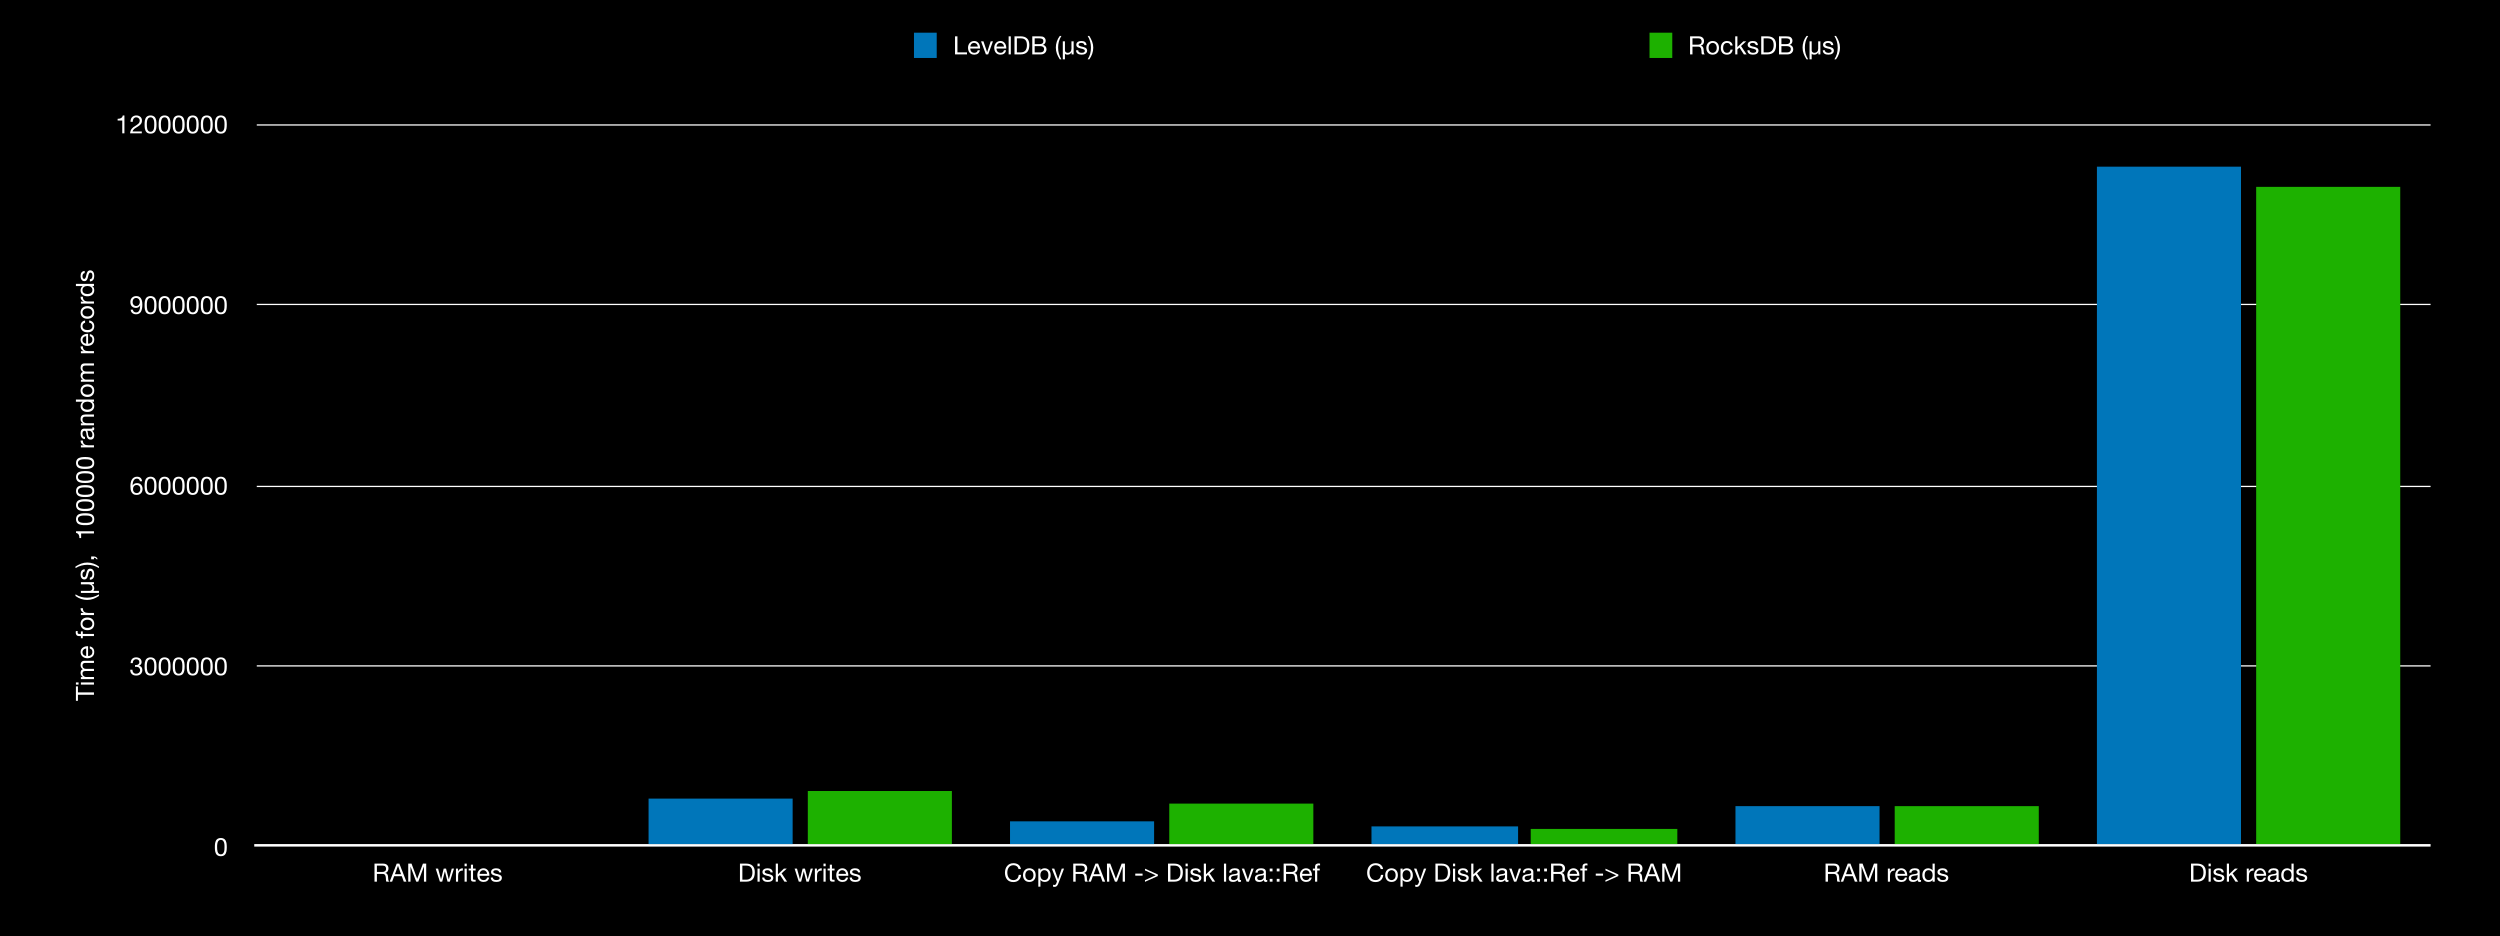 <?xml version="1.0" encoding="UTF-8"?>
<svg xmlns="http://www.w3.org/2000/svg" xmlns:xlink="http://www.w3.org/1999/xlink" width="989.052pt" height="370.469pt" viewBox="0 0 989.052 370.469" version="1.1">
<rect x="0" y="0" width="989.052" height="370.469" fill="#333333" stroke="none"/>
<defs>
<g>
<symbol overflow="visible" id="glyph0-0">
<path style="stroke:none;" d="M -6.656 -4.094 L -6.656 -1.016 L -0.469 -1.016 L -0.469 -4.094 Z M -7.125 -4.594 L -0.016 -4.594 L -0.016 -0.516 L -7.125 -0.516 Z M -7.125 -4.594 "/>
</symbol>
<symbol overflow="visible" id="glyph0-1">
<path style="stroke:none;" d="M -6.344 -2.406 L 0 -2.406 L 0 -3.344 L -6.344 -3.344 L -6.344 -5.734 L -7.141 -5.734 L -7.141 -0.016 L -6.344 -0.016 Z M -6.344 -2.406 "/>
</symbol>
<symbol overflow="visible" id="glyph0-2">
<path style="stroke:none;" d="M -6.094 -1.547 L -7.141 -1.547 L -7.141 -0.688 L -6.094 -0.688 Z M -5.172 -0.688 L 0 -0.688 L 0 -1.547 L -5.172 -1.547 Z M -5.172 -0.688 "/>
</symbol>
<symbol overflow="visible" id="glyph0-3">
<path style="stroke:none;" d="M -5.172 -0.641 L 0 -0.641 L 0 -1.484 L -3.219 -1.484 C -3.32 -1.484 -3.445 -1.508 -3.594 -1.562 C -3.738 -1.613 -3.879 -1.691 -4.016 -1.797 C -4.16 -1.91 -4.285 -2.055 -4.391 -2.234 C -4.492 -2.41 -4.547 -2.625 -4.547 -2.875 C -4.547 -3.062 -4.516 -3.219 -4.453 -3.344 C -4.398 -3.469 -4.32 -3.566 -4.219 -3.641 C -4.113 -3.711 -3.988 -3.766 -3.844 -3.797 C -3.707 -3.828 -3.555 -3.844 -3.391 -3.844 L 0 -3.844 L 0 -4.688 L -3.219 -4.688 C -3.613 -4.688 -3.93 -4.805 -4.172 -5.047 C -4.422 -5.285 -4.547 -5.617 -4.547 -6.047 C -4.547 -6.242 -4.516 -6.406 -4.453 -6.531 C -4.391 -6.664 -4.305 -6.77 -4.203 -6.844 C -4.098 -6.914 -3.973 -6.969 -3.828 -7 C -3.691 -7.031 -3.547 -7.047 -3.391 -7.047 L 0 -7.047 L 0 -7.891 L -3.797 -7.891 C -4.055 -7.891 -4.281 -7.848 -4.469 -7.766 C -4.664 -7.68 -4.82 -7.562 -4.938 -7.406 C -5.062 -7.258 -5.148 -7.082 -5.203 -6.875 C -5.266 -6.664 -5.297 -6.43 -5.297 -6.172 C -5.297 -5.828 -5.219 -5.516 -5.062 -5.234 C -4.906 -4.953 -4.688 -4.723 -4.406 -4.547 C -4.727 -4.441 -4.957 -4.258 -5.094 -4 C -5.227 -3.738 -5.297 -3.445 -5.297 -3.125 C -5.297 -2.406 -5 -1.848 -4.406 -1.453 L -4.406 -1.438 L -5.172 -1.438 Z M -5.172 -0.641 "/>
</symbol>
<symbol overflow="visible" id="glyph0-4">
<path style="stroke:none;" d="M -3.078 -4.234 L -3.078 -1.266 C -3.273 -1.273 -3.461 -1.316 -3.641 -1.391 C -3.816 -1.461 -3.973 -1.562 -4.109 -1.688 C -4.242 -1.812 -4.348 -1.961 -4.422 -2.141 C -4.504 -2.316 -4.547 -2.516 -4.547 -2.734 C -4.547 -2.953 -4.504 -3.148 -4.422 -3.328 C -4.348 -3.504 -4.242 -3.656 -4.109 -3.781 C -3.984 -3.914 -3.828 -4.02 -3.641 -4.094 C -3.461 -4.164 -3.273 -4.211 -3.078 -4.234 Z M -1.641 -5.047 L -1.641 -4.203 C -1.297 -4.129 -1.039 -3.977 -0.875 -3.75 C -0.707 -3.52 -0.625 -3.227 -0.625 -2.875 C -0.625 -2.594 -0.672 -2.348 -0.766 -2.141 C -0.859 -1.93 -0.984 -1.758 -1.141 -1.625 C -1.297 -1.5 -1.473 -1.406 -1.672 -1.344 C -1.879 -1.281 -2.098 -1.254 -2.328 -1.266 L -2.328 -5.125 C -2.641 -5.145 -2.969 -5.117 -3.312 -5.047 C -3.664 -4.973 -3.988 -4.844 -4.281 -4.656 C -4.57 -4.477 -4.812 -4.238 -5 -3.938 C -5.195 -3.633 -5.297 -3.254 -5.297 -2.797 C -5.297 -2.441 -5.227 -2.113 -5.094 -1.812 C -4.957 -1.52 -4.77 -1.266 -4.531 -1.047 C -4.289 -0.828 -4.004 -0.656 -3.672 -0.531 C -3.348 -0.414 -2.988 -0.359 -2.594 -0.359 C -2.207 -0.367 -1.848 -0.426 -1.516 -0.531 C -1.18 -0.633 -0.895 -0.789 -0.656 -1 C -0.414 -1.207 -0.227 -1.461 -0.094 -1.766 C 0.039 -2.066 0.109 -2.426 0.109 -2.844 C 0.109 -3.426 -0.035 -3.91 -0.328 -4.297 C -0.617 -4.68 -1.055 -4.93 -1.641 -5.047 Z M -1.641 -5.047 "/>
</symbol>
<symbol overflow="visible" id="glyph0-5">
<path style="stroke:none;" d=""/>
</symbol>
<symbol overflow="visible" id="glyph0-6">
<path style="stroke:none;" d="M -4.422 -0.984 L 0 -0.984 L 0 -1.844 L -4.422 -1.844 L -4.422 -2.844 L -5.172 -2.844 L -5.172 -1.844 L -5.891 -1.844 C -6.117 -1.844 -6.27 -1.898 -6.344 -2.016 C -6.426 -2.129 -6.469 -2.285 -6.469 -2.484 C -6.469 -2.555 -6.461 -2.633 -6.453 -2.719 C -6.441 -2.812 -6.426 -2.895 -6.406 -2.969 L -7.141 -2.969 C -7.172 -2.883 -7.191 -2.789 -7.203 -2.688 C -7.211 -2.594 -7.219 -2.504 -7.219 -2.422 C -7.219 -1.953 -7.109 -1.594 -6.891 -1.344 C -6.672 -1.102 -6.352 -0.984 -5.938 -0.984 L -5.172 -0.984 L -5.172 -0.125 L -4.422 -0.125 Z M -4.422 -0.984 "/>
</symbol>
<symbol overflow="visible" id="glyph0-7">
<path style="stroke:none;" d="M -2.578 -1.266 C -2.891 -1.266 -3.164 -1.305 -3.406 -1.391 C -3.656 -1.473 -3.863 -1.586 -4.031 -1.734 C -4.195 -1.879 -4.32 -2.051 -4.406 -2.25 C -4.5 -2.445 -4.547 -2.656 -4.547 -2.875 C -4.547 -3.094 -4.5 -3.301 -4.406 -3.5 C -4.32 -3.695 -4.195 -3.867 -4.031 -4.016 C -3.863 -4.16 -3.656 -4.273 -3.406 -4.359 C -3.164 -4.441 -2.891 -4.484 -2.578 -4.484 C -2.266 -4.484 -1.984 -4.441 -1.734 -4.359 C -1.492 -4.273 -1.289 -4.16 -1.125 -4.016 C -0.969 -3.867 -0.844 -3.695 -0.75 -3.5 C -0.664 -3.301 -0.625 -3.094 -0.625 -2.875 C -0.625 -2.656 -0.664 -2.445 -0.75 -2.25 C -0.844 -2.051 -0.969 -1.879 -1.125 -1.734 C -1.289 -1.586 -1.492 -1.473 -1.734 -1.391 C -1.984 -1.305 -2.266 -1.266 -2.578 -1.266 Z M -2.578 -0.359 C -2.203 -0.359 -1.848 -0.41 -1.516 -0.516 C -1.191 -0.629 -0.906 -0.789 -0.656 -1 C -0.414 -1.207 -0.227 -1.469 -0.094 -1.781 C 0.039 -2.102 0.109 -2.469 0.109 -2.875 C 0.109 -3.281 0.039 -3.641 -0.094 -3.953 C -0.227 -4.266 -0.414 -4.523 -0.656 -4.734 C -0.906 -4.953 -1.191 -5.113 -1.516 -5.219 C -1.848 -5.32 -2.203 -5.375 -2.578 -5.375 C -2.961 -5.375 -3.316 -5.32 -3.641 -5.219 C -3.973 -5.113 -4.258 -4.953 -4.5 -4.734 C -4.75 -4.523 -4.941 -4.266 -5.078 -3.953 C -5.223 -3.641 -5.297 -3.281 -5.297 -2.875 C -5.297 -2.469 -5.223 -2.102 -5.078 -1.781 C -4.941 -1.469 -4.75 -1.207 -4.5 -1 C -4.258 -0.789 -3.973 -0.629 -3.641 -0.516 C -3.316 -0.41 -2.961 -0.359 -2.578 -0.359 Z M -2.578 -0.359 "/>
</symbol>
<symbol overflow="visible" id="glyph0-8">
<path style="stroke:none;" d="M -5.172 -0.609 L 0 -0.609 L 0 -1.453 L -2.297 -1.453 C -2.629 -1.453 -2.922 -1.484 -3.172 -1.547 C -3.43 -1.617 -3.648 -1.727 -3.828 -1.875 C -4.016 -2.02 -4.156 -2.211 -4.25 -2.453 C -4.344 -2.691 -4.391 -2.984 -4.391 -3.328 L -5.297 -3.328 C -5.305 -2.867 -5.207 -2.488 -5 -2.188 C -4.801 -1.883 -4.492 -1.633 -4.078 -1.438 L -4.078 -1.406 L -5.172 -1.406 Z M -5.172 -0.609 "/>
</symbol>
<symbol overflow="visible" id="glyph0-9">
<path style="stroke:none;" d="M 1.969 -2.047 L 1.969 -2.688 C 1.195 -2.219 0.438 -1.879 -0.312 -1.672 C -1.062 -1.473 -1.859 -1.375 -2.703 -1.375 C -3.523 -1.375 -4.305 -1.473 -5.047 -1.672 C -5.797 -1.867 -6.551 -2.207 -7.312 -2.688 L -7.312 -2.047 C -6.625 -1.523 -5.879 -1.129 -5.078 -0.859 C -4.273 -0.598 -3.484 -0.469 -2.703 -0.469 C -2.266 -0.469 -1.844 -0.504 -1.438 -0.578 C -1.039 -0.648 -0.648 -0.754 -0.266 -0.891 C 0.109 -1.023 0.477 -1.191 0.844 -1.391 C 1.219 -1.586 1.594 -1.805 1.969 -2.047 Z M 1.969 -2.047 "/>
</symbol>
<symbol overflow="visible" id="glyph0-10">
<path style="stroke:none;" d="M 0 -4.922 L -5.172 -4.922 L -5.172 -4.062 L -2.25 -4.062 C -2.02 -4.062 -1.805 -4.031 -1.609 -3.969 C -1.41 -3.906 -1.238 -3.812 -1.094 -3.688 C -0.945 -3.562 -0.832 -3.406 -0.75 -3.219 C -0.664 -3.031 -0.625 -2.805 -0.625 -2.547 C -0.625 -2.211 -0.719 -1.953 -0.906 -1.766 C -1.094 -1.578 -1.348 -1.484 -1.672 -1.484 L -5.172 -1.484 L -5.172 -0.641 L 1.969 -0.641 L 1.969 -1.484 L -0.266 -1.484 L -0.266 -1.516 C -0.129 -1.598 -0.035 -1.711 0.016 -1.859 C 0.078 -2.016 0.109 -2.203 0.109 -2.422 C 0.109 -2.797 0.035 -3.125 -0.109 -3.406 C -0.266 -3.688 -0.5 -3.914 -0.812 -4.094 L -0.812 -4.125 L 0 -4.125 Z M 0 -4.922 "/>
</symbol>
<symbol overflow="visible" id="glyph0-11">
<path style="stroke:none;" d="M -1.625 -1.156 L -1.625 -0.312 C -1.312 -0.32 -1.039 -0.383 -0.812 -0.5 C -0.594 -0.625 -0.41 -0.785 -0.266 -0.984 C -0.129 -1.191 -0.035 -1.422 0.016 -1.672 C 0.078 -1.93 0.109 -2.207 0.109 -2.5 C 0.109 -2.758 0.082 -3.02 0.031 -3.281 C -0.02 -3.551 -0.109 -3.789 -0.234 -4 C -0.359 -4.207 -0.523 -4.375 -0.734 -4.5 C -0.941 -4.633 -1.203 -4.703 -1.516 -4.703 C -1.754 -4.703 -1.957 -4.648 -2.125 -4.547 C -2.289 -4.453 -2.426 -4.328 -2.531 -4.172 C -2.645 -4.016 -2.734 -3.832 -2.797 -3.625 C -2.867 -3.426 -2.93 -3.223 -2.984 -3.016 C -3.023 -2.805 -3.066 -2.602 -3.109 -2.406 C -3.16 -2.207 -3.219 -2.023 -3.281 -1.859 C -3.344 -1.703 -3.422 -1.57 -3.516 -1.469 C -3.609 -1.363 -3.727 -1.312 -3.875 -1.312 C -4.008 -1.312 -4.117 -1.344 -4.203 -1.406 C -4.285 -1.477 -4.352 -1.566 -4.406 -1.672 C -4.457 -1.785 -4.492 -1.906 -4.516 -2.031 C -4.535 -2.164 -4.547 -2.297 -4.547 -2.422 C -4.547 -2.555 -4.531 -2.691 -4.5 -2.828 C -4.469 -2.973 -4.414 -3.098 -4.344 -3.203 C -4.281 -3.316 -4.191 -3.41 -4.078 -3.484 C -3.973 -3.555 -3.836 -3.602 -3.672 -3.625 L -3.672 -4.469 C -3.984 -4.445 -4.242 -4.379 -4.453 -4.266 C -4.66 -4.148 -4.828 -4 -4.953 -3.812 C -5.078 -3.625 -5.164 -3.406 -5.219 -3.156 C -5.27 -2.914 -5.297 -2.645 -5.297 -2.344 C -5.297 -2.125 -5.266 -1.895 -5.203 -1.656 C -5.148 -1.426 -5.062 -1.219 -4.938 -1.031 C -4.82 -0.852 -4.672 -0.707 -4.484 -0.594 C -4.297 -0.477 -4.07 -0.422 -3.812 -0.422 C -3.477 -0.422 -3.219 -0.504 -3.031 -0.672 C -2.852 -0.836 -2.711 -1.047 -2.609 -1.297 C -2.504 -1.547 -2.422 -1.816 -2.359 -2.109 C -2.305 -2.398 -2.242 -2.672 -2.172 -2.922 C -2.098 -3.172 -2.004 -3.379 -1.891 -3.547 C -1.785 -3.711 -1.625 -3.797 -1.406 -3.797 C -1.238 -3.797 -1.102 -3.754 -1 -3.672 C -0.895 -3.598 -0.816 -3.5 -0.766 -3.375 C -0.711 -3.25 -0.676 -3.113 -0.656 -2.969 C -0.633 -2.82 -0.625 -2.68 -0.625 -2.547 C -0.625 -2.379 -0.641 -2.211 -0.672 -2.047 C -0.711 -1.879 -0.77 -1.727 -0.844 -1.594 C -0.914 -1.469 -1.016 -1.363 -1.141 -1.281 C -1.273 -1.207 -1.438 -1.164 -1.625 -1.156 Z M -1.625 -1.156 "/>
</symbol>
<symbol overflow="visible" id="glyph0-12">
<path style="stroke:none;" d="M 1.969 0.094 L 1.969 -0.547 C 1.281 -1.066 0.539 -1.457 -0.25 -1.719 C -1.051 -1.988 -1.844 -2.125 -2.625 -2.125 C -3.07 -2.125 -3.492 -2.086 -3.891 -2.016 C -4.285 -1.941 -4.676 -1.832 -5.062 -1.688 C -5.445 -1.551 -5.82 -1.383 -6.188 -1.188 C -6.562 -1 -6.938 -0.785 -7.312 -0.547 L -7.312 0.094 C -6.539 -0.375 -5.773 -0.707 -5.016 -0.906 C -4.266 -1.113 -3.469 -1.219 -2.625 -1.219 C -1.812 -1.219 -1.031 -1.117 -0.281 -0.922 C 0.469 -0.723 1.219 -0.383 1.969 0.094 Z M 1.969 0.094 "/>
</symbol>
<symbol overflow="visible" id="glyph0-13">
<path style="stroke:none;" d="M -1.109 -0.828 L 0 -0.828 L 0 -1.422 C 0.082 -1.43 0.172 -1.426 0.266 -1.406 C 0.359 -1.383 0.445 -1.348 0.531 -1.297 C 0.625 -1.254 0.707 -1.195 0.781 -1.125 C 0.863 -1.051 0.922 -0.957 0.953 -0.844 L 1.453 -0.844 C 1.348 -1.227 1.156 -1.504 0.875 -1.672 C 0.602 -1.848 0.281 -1.938 -0.094 -1.938 L -1.109 -1.938 Z M -1.109 -0.828 "/>
</symbol>
<symbol overflow="visible" id="glyph0-14">
<path style="stroke:none;" d="M 0 -3.562 L -7.094 -3.562 L -7.094 -2.906 C -6.82 -2.863 -6.598 -2.773 -6.422 -2.641 C -6.254 -2.516 -6.117 -2.359 -6.016 -2.172 C -5.922 -1.992 -5.852 -1.789 -5.812 -1.562 C -5.781 -1.344 -5.766 -1.113 -5.766 -0.875 L -5.078 -0.875 L -5.078 -2.703 L 0 -2.703 Z M 0 -3.562 "/>
</symbol>
<symbol overflow="visible" id="glyph0-15">
<path style="stroke:none;" d="M -3.484 -1.312 C -3.66 -1.312 -3.852 -1.312 -4.062 -1.312 C -4.27 -1.32 -4.477 -1.344 -4.688 -1.375 C -4.906 -1.406 -5.113 -1.445 -5.312 -1.5 C -5.508 -1.562 -5.68 -1.645 -5.828 -1.75 C -5.984 -1.863 -6.109 -2.004 -6.203 -2.172 C -6.297 -2.336 -6.344 -2.539 -6.344 -2.781 C -6.344 -3.02 -6.297 -3.223 -6.203 -3.391 C -6.109 -3.555 -5.984 -3.691 -5.828 -3.797 C -5.68 -3.91 -5.508 -3.992 -5.312 -4.047 C -5.113 -4.109 -4.906 -4.156 -4.688 -4.188 C -4.477 -4.219 -4.27 -4.234 -4.062 -4.234 C -3.852 -4.234 -3.66 -4.234 -3.484 -4.234 C -3.223 -4.234 -2.926 -4.223 -2.594 -4.203 C -2.258 -4.191 -1.945 -4.141 -1.656 -4.047 C -1.375 -3.961 -1.129 -3.816 -0.922 -3.609 C -0.723 -3.41 -0.625 -3.133 -0.625 -2.781 C -0.625 -2.414 -0.723 -2.133 -0.922 -1.938 C -1.129 -1.738 -1.375 -1.594 -1.656 -1.5 C -1.945 -1.414 -2.258 -1.363 -2.594 -1.344 C -2.926 -1.32 -3.223 -1.312 -3.484 -1.312 Z M -3.484 -0.422 C -3.223 -0.422 -2.953 -0.426 -2.672 -0.438 C -2.391 -0.445 -2.113 -0.477 -1.844 -0.531 C -1.582 -0.594 -1.332 -0.672 -1.094 -0.766 C -0.852 -0.867 -0.645 -1.004 -0.469 -1.172 C -0.289 -1.348 -0.148 -1.566 -0.047 -1.828 C 0.055 -2.098 0.109 -2.414 0.109 -2.781 C 0.109 -3.156 0.055 -3.473 -0.047 -3.734 C -0.148 -3.992 -0.289 -4.207 -0.469 -4.375 C -0.645 -4.551 -0.852 -4.688 -1.094 -4.781 C -1.332 -4.883 -1.582 -4.961 -1.844 -5.016 C -2.113 -5.066 -2.391 -5.098 -2.672 -5.109 C -2.953 -5.129 -3.223 -5.141 -3.484 -5.141 C -3.742 -5.141 -4.008 -5.129 -4.281 -5.109 C -4.562 -5.098 -4.836 -5.066 -5.109 -5.016 C -5.379 -4.961 -5.633 -4.883 -5.875 -4.781 C -6.113 -4.688 -6.32 -4.551 -6.5 -4.375 C -6.676 -4.207 -6.816 -3.988 -6.922 -3.719 C -7.035 -3.457 -7.094 -3.145 -7.094 -2.781 C -7.094 -2.414 -7.035 -2.098 -6.922 -1.828 C -6.816 -1.566 -6.676 -1.348 -6.5 -1.172 C -6.32 -1.004 -6.113 -0.867 -5.875 -0.766 C -5.633 -0.672 -5.379 -0.594 -5.109 -0.531 C -4.836 -0.477 -4.562 -0.445 -4.281 -0.438 C -4.008 -0.426 -3.742 -0.422 -3.484 -0.422 Z M -3.484 -0.422 "/>
</symbol>
<symbol overflow="visible" id="glyph0-16">
<path style="stroke:none;" d="M -0.016 -5.219 C 0.066 -5.07 0.109 -4.867 0.109 -4.609 C 0.109 -4.391 0.047 -4.211 -0.078 -4.078 C -0.203 -3.953 -0.406 -3.891 -0.688 -3.891 C -0.406 -3.66 -0.203 -3.391 -0.078 -3.078 C 0.047 -2.766 0.109 -2.426 0.109 -2.062 C 0.109 -1.832 0.082 -1.613 0.031 -1.406 C -0.02 -1.195 -0.102 -1.016 -0.219 -0.859 C -0.332 -0.703 -0.477 -0.578 -0.656 -0.484 C -0.844 -0.398 -1.066 -0.359 -1.328 -0.359 C -1.617 -0.359 -1.859 -0.406 -2.047 -0.5 C -2.234 -0.602 -2.383 -0.738 -2.5 -0.906 C -2.625 -1.07 -2.711 -1.258 -2.766 -1.469 C -2.828 -1.676 -2.879 -1.891 -2.922 -2.109 C -2.961 -2.336 -2.992 -2.555 -3.016 -2.766 C -3.047 -2.984 -3.082 -3.172 -3.125 -3.328 C -3.164 -3.484 -3.227 -3.609 -3.312 -3.703 C -3.395 -3.797 -3.52 -3.844 -3.688 -3.844 C -3.863 -3.844 -4.008 -3.805 -4.125 -3.734 C -4.238 -3.672 -4.328 -3.582 -4.391 -3.469 C -4.453 -3.363 -4.492 -3.242 -4.516 -3.109 C -4.535 -2.973 -4.547 -2.836 -4.547 -2.703 C -4.547 -2.336 -4.473 -2.035 -4.328 -1.797 C -4.191 -1.555 -3.938 -1.426 -3.562 -1.406 L -3.562 -0.562 C -3.883 -0.57 -4.156 -0.633 -4.375 -0.75 C -4.594 -0.875 -4.77 -1.035 -4.906 -1.234 C -5.039 -1.441 -5.141 -1.672 -5.203 -1.922 C -5.266 -2.18 -5.297 -2.457 -5.297 -2.75 C -5.297 -2.977 -5.273 -3.207 -5.234 -3.438 C -5.203 -3.676 -5.133 -3.883 -5.031 -4.062 C -4.926 -4.25 -4.781 -4.398 -4.594 -4.516 C -4.406 -4.629 -4.164 -4.688 -3.875 -4.688 L -1.203 -4.688 C -1.004 -4.688 -0.859 -4.695 -0.766 -4.719 C -0.672 -4.75 -0.625 -4.828 -0.625 -4.953 C -0.625 -5.023 -0.645 -5.113 -0.688 -5.219 Z M -2.672 -3.844 C -2.586 -3.738 -2.523 -3.598 -2.484 -3.422 C -2.453 -3.242 -2.426 -3.062 -2.406 -2.875 C -2.383 -2.688 -2.359 -2.492 -2.328 -2.297 C -2.297 -2.109 -2.242 -1.938 -2.172 -1.781 C -2.109 -1.625 -2.016 -1.5 -1.891 -1.406 C -1.766 -1.312 -1.598 -1.266 -1.391 -1.266 C -1.254 -1.266 -1.133 -1.289 -1.031 -1.344 C -0.938 -1.406 -0.859 -1.477 -0.797 -1.562 C -0.734 -1.656 -0.688 -1.758 -0.656 -1.875 C -0.633 -2 -0.625 -2.129 -0.625 -2.266 C -0.625 -2.547 -0.66 -2.785 -0.734 -2.984 C -0.816 -3.18 -0.914 -3.344 -1.031 -3.469 C -1.145 -3.594 -1.27 -3.688 -1.406 -3.75 C -1.551 -3.812 -1.68 -3.844 -1.797 -3.844 Z M -2.672 -3.844 "/>
</symbol>
<symbol overflow="visible" id="glyph0-17">
<path style="stroke:none;" d="M -5.172 -0.641 L 0 -0.641 L 0 -1.484 L -2.922 -1.484 C -3.148 -1.484 -3.363 -1.516 -3.562 -1.578 C -3.758 -1.648 -3.93 -1.75 -4.078 -1.875 C -4.223 -2 -4.336 -2.156 -4.422 -2.344 C -4.504 -2.531 -4.547 -2.754 -4.547 -3.016 C -4.547 -3.348 -4.453 -3.602 -4.266 -3.781 C -4.078 -3.969 -3.82 -4.062 -3.5 -4.062 L 0 -4.062 L 0 -4.922 L -3.406 -4.922 C -3.676 -4.922 -3.926 -4.891 -4.156 -4.828 C -4.395 -4.773 -4.598 -4.676 -4.766 -4.531 C -4.93 -4.395 -5.062 -4.211 -5.156 -3.984 C -5.25 -3.766 -5.297 -3.484 -5.297 -3.141 C -5.297 -2.367 -4.977 -1.805 -4.344 -1.453 L -4.344 -1.438 L -5.172 -1.438 Z M -5.172 -0.641 "/>
</symbol>
<symbol overflow="visible" id="glyph0-18">
<path style="stroke:none;" d="M -2.547 -1.266 C -2.797 -1.266 -3.039 -1.289 -3.281 -1.344 C -3.52 -1.395 -3.734 -1.477 -3.922 -1.594 C -4.109 -1.719 -4.258 -1.879 -4.375 -2.078 C -4.488 -2.273 -4.547 -2.52 -4.547 -2.812 C -4.547 -3.102 -4.488 -3.352 -4.375 -3.562 C -4.258 -3.77 -4.113 -3.938 -3.938 -4.062 C -3.758 -4.195 -3.551 -4.289 -3.312 -4.344 C -3.07 -4.406 -2.828 -4.438 -2.578 -4.438 C -2.336 -4.438 -2.098 -4.406 -1.859 -4.344 C -1.629 -4.289 -1.422 -4.203 -1.234 -4.078 C -1.055 -3.953 -0.91 -3.789 -0.797 -3.594 C -0.68 -3.395 -0.625 -3.148 -0.625 -2.859 C -0.625 -2.586 -0.676 -2.348 -0.781 -2.141 C -0.895 -1.941 -1.039 -1.773 -1.219 -1.641 C -1.395 -1.516 -1.598 -1.422 -1.828 -1.359 C -2.066 -1.297 -2.305 -1.266 -2.547 -1.266 Z M 0 -5.266 L -7.141 -5.266 L -7.141 -4.406 L -4.484 -4.406 L -4.484 -4.391 C -4.629 -4.297 -4.754 -4.18 -4.859 -4.047 C -4.961 -3.91 -5.047 -3.766 -5.109 -3.609 C -5.172 -3.453 -5.219 -3.297 -5.25 -3.141 C -5.281 -2.992 -5.297 -2.852 -5.297 -2.719 C -5.297 -2.32 -5.223 -1.973 -5.078 -1.672 C -4.93 -1.379 -4.734 -1.133 -4.484 -0.938 C -4.242 -0.75 -3.961 -0.602 -3.641 -0.5 C -3.316 -0.406 -2.969 -0.359 -2.594 -0.359 C -2.227 -0.359 -1.879 -0.406 -1.547 -0.5 C -1.223 -0.602 -0.938 -0.754 -0.688 -0.953 C -0.445 -1.148 -0.254 -1.395 -0.109 -1.688 C 0.035 -1.988 0.109 -2.336 0.109 -2.734 C 0.109 -3.098 0.047 -3.43 -0.078 -3.734 C -0.203 -4.035 -0.41 -4.254 -0.703 -4.391 L -0.703 -4.406 L 0 -4.406 Z M 0 -5.266 "/>
</symbol>
<symbol overflow="visible" id="glyph0-19">
<path style="stroke:none;" d="M -3.516 -4.156 L -3.516 -5.031 C -3.816 -5 -4.078 -4.914 -4.297 -4.781 C -4.523 -4.656 -4.711 -4.492 -4.859 -4.297 C -5.004 -4.109 -5.113 -3.883 -5.188 -3.625 C -5.258 -3.363 -5.297 -3.086 -5.297 -2.797 C -5.297 -2.391 -5.223 -2.031 -5.078 -1.719 C -4.93 -1.414 -4.734 -1.16 -4.484 -0.953 C -4.234 -0.754 -3.938 -0.602 -3.594 -0.5 C -3.258 -0.406 -2.898 -0.359 -2.516 -0.359 C -2.129 -0.359 -1.773 -0.41 -1.453 -0.516 C -1.129 -0.617 -0.848 -0.77 -0.609 -0.969 C -0.379 -1.176 -0.203 -1.43 -0.078 -1.734 C 0.047 -2.035 0.109 -2.383 0.109 -2.781 C 0.109 -3.438 -0.062 -3.957 -0.406 -4.344 C -0.758 -4.727 -1.254 -4.969 -1.891 -5.062 L -1.891 -4.188 C -1.492 -4.133 -1.18 -3.988 -0.953 -3.75 C -0.734 -3.52 -0.625 -3.191 -0.625 -2.766 C -0.625 -2.504 -0.676 -2.273 -0.781 -2.078 C -0.895 -1.891 -1.039 -1.734 -1.219 -1.609 C -1.395 -1.492 -1.594 -1.406 -1.812 -1.344 C -2.039 -1.289 -2.273 -1.266 -2.516 -1.266 C -2.773 -1.266 -3.023 -1.289 -3.266 -1.344 C -3.516 -1.395 -3.734 -1.484 -3.922 -1.609 C -4.109 -1.734 -4.258 -1.895 -4.375 -2.094 C -4.488 -2.301 -4.547 -2.562 -4.547 -2.875 C -4.547 -3.227 -4.453 -3.508 -4.266 -3.719 C -4.086 -3.938 -3.836 -4.082 -3.516 -4.156 Z M -3.516 -4.156 "/>
</symbol>
<symbol overflow="visible" id="glyph1-0">
<path style="stroke:none;" d="M 4.094 -6.656 L 1.016 -6.656 L 1.016 -0.469 L 4.094 -0.469 Z M 4.594 -7.125 L 4.594 -0.016 L 0.516 -0.016 L 0.516 -7.125 Z M 4.594 -7.125 "/>
</symbol>
<symbol overflow="visible" id="glyph1-1">
<path style="stroke:none;" d="M 1.312 -3.484 C 1.312 -3.66 1.312 -3.852 1.312 -4.062 C 1.32 -4.27 1.344 -4.477 1.375 -4.688 C 1.406 -4.906 1.445 -5.113 1.5 -5.312 C 1.562 -5.508 1.645 -5.68 1.75 -5.828 C 1.863 -5.984 2.004 -6.109 2.172 -6.203 C 2.336 -6.297 2.539 -6.344 2.781 -6.344 C 3.02 -6.344 3.223 -6.297 3.391 -6.203 C 3.555 -6.109 3.691 -5.984 3.797 -5.828 C 3.91 -5.68 3.992 -5.508 4.047 -5.312 C 4.109 -5.113 4.156 -4.906 4.188 -4.688 C 4.219 -4.477 4.234 -4.27 4.234 -4.062 C 4.234 -3.852 4.234 -3.66 4.234 -3.484 C 4.234 -3.223 4.223 -2.926 4.203 -2.594 C 4.191 -2.258 4.141 -1.945 4.047 -1.656 C 3.961 -1.375 3.816 -1.129 3.609 -0.922 C 3.41 -0.723 3.133 -0.625 2.781 -0.625 C 2.414 -0.625 2.133 -0.723 1.938 -0.922 C 1.738 -1.129 1.594 -1.375 1.5 -1.656 C 1.414 -1.945 1.363 -2.258 1.344 -2.594 C 1.32 -2.926 1.312 -3.223 1.312 -3.484 Z M 0.422 -3.484 C 0.422 -3.223 0.426 -2.953 0.438 -2.672 C 0.445 -2.391 0.477 -2.113 0.531 -1.844 C 0.594 -1.582 0.672 -1.332 0.766 -1.094 C 0.867 -0.852 1.004 -0.645 1.172 -0.469 C 1.348 -0.289 1.566 -0.148 1.828 -0.047 C 2.098 0.055 2.414 0.109 2.781 0.109 C 3.156 0.109 3.473 0.055 3.734 -0.047 C 3.992 -0.148 4.207 -0.289 4.375 -0.469 C 4.551 -0.645 4.688 -0.852 4.781 -1.094 C 4.883 -1.332 4.961 -1.582 5.016 -1.844 C 5.066 -2.113 5.098 -2.391 5.109 -2.672 C 5.129 -2.953 5.141 -3.223 5.141 -3.484 C 5.141 -3.742 5.129 -4.008 5.109 -4.281 C 5.098 -4.562 5.066 -4.836 5.016 -5.109 C 4.961 -5.379 4.883 -5.633 4.781 -5.875 C 4.688 -6.113 4.551 -6.32 4.375 -6.5 C 4.207 -6.676 3.988 -6.816 3.719 -6.922 C 3.457 -7.035 3.145 -7.094 2.781 -7.094 C 2.414 -7.094 2.098 -7.035 1.828 -6.922 C 1.566 -6.816 1.348 -6.676 1.172 -6.5 C 1.004 -6.32 0.867 -6.113 0.766 -5.875 C 0.672 -5.633 0.594 -5.379 0.531 -5.109 C 0.477 -4.836 0.445 -4.562 0.438 -4.281 C 0.426 -4.008 0.422 -3.742 0.422 -3.484 Z M 0.422 -3.484 "/>
</symbol>
<symbol overflow="visible" id="glyph1-2">
<path style="stroke:none;" d="M 2.188 -4.047 L 2.188 -3.328 C 2.344 -3.348 2.508 -3.359 2.688 -3.359 C 2.906 -3.359 3.102 -3.328 3.281 -3.266 C 3.469 -3.211 3.625 -3.129 3.75 -3.016 C 3.883 -2.898 3.992 -2.754 4.078 -2.578 C 4.16 -2.41 4.203 -2.219 4.203 -2 C 4.203 -1.789 4.16 -1.598 4.078 -1.422 C 3.992 -1.254 3.879 -1.109 3.734 -0.984 C 3.598 -0.867 3.438 -0.781 3.25 -0.719 C 3.062 -0.656 2.863 -0.625 2.656 -0.625 C 2.176 -0.625 1.805 -0.77 1.547 -1.062 C 1.297 -1.352 1.164 -1.727 1.156 -2.188 L 0.297 -2.188 C 0.297 -1.82 0.348 -1.492 0.453 -1.203 C 0.566 -0.922 0.723 -0.68 0.922 -0.484 C 1.129 -0.285 1.379 -0.133 1.672 -0.031 C 1.973 0.062 2.301 0.109 2.656 0.109 C 2.988 0.109 3.301 0.066 3.594 -0.016 C 3.895 -0.109 4.156 -0.242 4.375 -0.422 C 4.594 -0.609 4.766 -0.836 4.891 -1.109 C 5.023 -1.379 5.094 -1.691 5.094 -2.047 C 5.094 -2.473 4.988 -2.844 4.781 -3.156 C 4.57 -3.469 4.25 -3.672 3.812 -3.766 L 3.812 -3.781 C 4.094 -3.906 4.328 -4.086 4.516 -4.328 C 4.703 -4.578 4.797 -4.863 4.797 -5.188 C 4.797 -5.52 4.738 -5.805 4.625 -6.047 C 4.52 -6.285 4.367 -6.477 4.172 -6.625 C 3.984 -6.781 3.754 -6.895 3.484 -6.969 C 3.223 -7.051 2.941 -7.094 2.641 -7.094 C 2.285 -7.094 1.973 -7.035 1.703 -6.922 C 1.43 -6.805 1.207 -6.648 1.031 -6.453 C 0.852 -6.254 0.711 -6.016 0.609 -5.734 C 0.516 -5.453 0.461 -5.141 0.453 -4.797 L 1.297 -4.797 C 1.297 -5.004 1.32 -5.203 1.375 -5.391 C 1.426 -5.578 1.508 -5.738 1.625 -5.875 C 1.738 -6.02 1.879 -6.133 2.047 -6.219 C 2.211 -6.301 2.41 -6.344 2.641 -6.344 C 3.004 -6.344 3.305 -6.242 3.547 -6.047 C 3.785 -5.859 3.906 -5.578 3.906 -5.203 C 3.906 -5.016 3.867 -4.848 3.797 -4.703 C 3.723 -4.555 3.625 -4.43 3.5 -4.328 C 3.375 -4.234 3.227 -4.16 3.062 -4.109 C 2.895 -4.066 2.723 -4.047 2.547 -4.047 L 2.375 -4.047 C 2.332 -4.047 2.297 -4.047 2.266 -4.047 C 2.242 -4.047 2.219 -4.047 2.188 -4.047 Z M 2.188 -4.047 "/>
</symbol>
<symbol overflow="visible" id="glyph1-3">
<path style="stroke:none;" d="M 4.141 -5.281 L 4.984 -5.281 C 4.93 -5.863 4.734 -6.312 4.391 -6.625 C 4.047 -6.938 3.578 -7.094 2.984 -7.094 C 2.484 -7.094 2.066 -6.984 1.734 -6.766 C 1.398 -6.555 1.129 -6.273 0.922 -5.922 C 0.723 -5.566 0.582 -5.16 0.5 -4.703 C 0.414 -4.242 0.375 -3.773 0.375 -3.297 C 0.375 -2.922 0.398 -2.531 0.453 -2.125 C 0.516 -1.727 0.629 -1.363 0.797 -1.031 C 0.973 -0.695 1.223 -0.422 1.547 -0.203 C 1.867 0.004 2.289 0.109 2.812 0.109 C 3.258 0.109 3.633 0.035 3.938 -0.109 C 4.25 -0.266 4.492 -0.457 4.672 -0.688 C 4.859 -0.914 4.988 -1.172 5.062 -1.453 C 5.145 -1.734 5.188 -2.004 5.188 -2.266 C 5.188 -2.586 5.133 -2.891 5.031 -3.172 C 4.938 -3.453 4.797 -3.691 4.609 -3.891 C 4.43 -4.098 4.207 -4.258 3.938 -4.375 C 3.664 -4.5 3.359 -4.562 3.016 -4.562 C 2.629 -4.562 2.285 -4.488 1.984 -4.344 C 1.691 -4.195 1.445 -3.957 1.25 -3.625 L 1.234 -3.656 C 1.234 -3.926 1.254 -4.219 1.297 -4.531 C 1.348 -4.844 1.438 -5.133 1.562 -5.406 C 1.688 -5.676 1.859 -5.898 2.078 -6.078 C 2.297 -6.254 2.586 -6.344 2.953 -6.344 C 3.285 -6.344 3.555 -6.242 3.766 -6.047 C 3.973 -5.859 4.098 -5.602 4.141 -5.281 Z M 2.859 -3.812 C 3.098 -3.812 3.305 -3.766 3.484 -3.672 C 3.672 -3.586 3.82 -3.473 3.938 -3.328 C 4.062 -3.191 4.148 -3.023 4.203 -2.828 C 4.266 -2.629 4.297 -2.422 4.297 -2.203 C 4.297 -1.992 4.258 -1.789 4.188 -1.594 C 4.125 -1.406 4.031 -1.238 3.906 -1.094 C 3.789 -0.945 3.645 -0.832 3.469 -0.75 C 3.289 -0.664 3.086 -0.625 2.859 -0.625 C 2.629 -0.625 2.422 -0.664 2.234 -0.75 C 2.047 -0.832 1.891 -0.941 1.766 -1.078 C 1.648 -1.223 1.555 -1.391 1.484 -1.578 C 1.422 -1.773 1.391 -1.984 1.391 -2.203 C 1.391 -2.43 1.422 -2.641 1.484 -2.828 C 1.547 -3.023 1.641 -3.195 1.766 -3.344 C 1.891 -3.488 2.039 -3.602 2.219 -3.688 C 2.406 -3.77 2.617 -3.812 2.859 -3.812 Z M 2.859 -3.812 "/>
</symbol>
<symbol overflow="visible" id="glyph1-4">
<path style="stroke:none;" d="M 1.344 -1.703 L 0.484 -1.703 C 0.535 -1.098 0.758 -0.645 1.156 -0.344 C 1.551 -0.039 2.047 0.109 2.641 0.109 C 3.504 0.109 4.129 -0.219 4.516 -0.875 C 4.898 -1.531 5.094 -2.473 5.094 -3.703 C 5.094 -4.367 5.023 -4.922 4.891 -5.359 C 4.766 -5.797 4.594 -6.141 4.375 -6.391 C 4.156 -6.648 3.898 -6.832 3.609 -6.938 C 3.316 -7.039 3.004 -7.094 2.672 -7.094 C 2.328 -7.094 2.008 -7.035 1.719 -6.922 C 1.438 -6.805 1.191 -6.645 0.984 -6.438 C 0.785 -6.238 0.629 -6 0.516 -5.719 C 0.398 -5.438 0.344 -5.125 0.344 -4.781 C 0.344 -4.438 0.391 -4.113 0.484 -3.812 C 0.578 -3.52 0.719 -3.27 0.906 -3.062 C 1.102 -2.863 1.344 -2.703 1.625 -2.578 C 1.906 -2.461 2.223 -2.406 2.578 -2.406 C 2.922 -2.406 3.238 -2.492 3.531 -2.672 C 3.832 -2.848 4.062 -3.086 4.219 -3.391 L 4.234 -3.375 C 4.211 -2.445 4.07 -1.754 3.812 -1.297 C 3.551 -0.848 3.16 -0.625 2.641 -0.625 C 2.297 -0.625 2 -0.719 1.75 -0.906 C 1.508 -1.094 1.375 -1.359 1.344 -1.703 Z M 4.094 -4.719 C 4.094 -4.508 4.055 -4.312 3.984 -4.125 C 3.922 -3.938 3.828 -3.77 3.703 -3.625 C 3.578 -3.477 3.422 -3.363 3.234 -3.281 C 3.055 -3.195 2.859 -3.156 2.641 -3.156 C 2.43 -3.156 2.238 -3.195 2.062 -3.281 C 1.895 -3.363 1.75 -3.473 1.625 -3.609 C 1.508 -3.754 1.414 -3.914 1.344 -4.094 C 1.27 -4.281 1.234 -4.469 1.234 -4.656 C 1.234 -4.875 1.258 -5.082 1.312 -5.281 C 1.363 -5.488 1.441 -5.672 1.547 -5.828 C 1.66 -5.984 1.805 -6.109 1.984 -6.203 C 2.16 -6.297 2.375 -6.344 2.625 -6.344 C 2.863 -6.344 3.07 -6.297 3.25 -6.203 C 3.438 -6.117 3.594 -6 3.719 -5.844 C 3.844 -5.695 3.938 -5.523 4 -5.328 C 4.062 -5.141 4.094 -4.938 4.094 -4.719 Z M 4.094 -4.719 "/>
</symbol>
<symbol overflow="visible" id="glyph1-5">
<path style="stroke:none;" d="M 3.562 0 L 3.562 -7.094 L 2.906 -7.094 C 2.863 -6.82 2.773 -6.598 2.641 -6.422 C 2.516 -6.254 2.359 -6.117 2.172 -6.016 C 1.992 -5.922 1.789 -5.852 1.562 -5.812 C 1.344 -5.781 1.113 -5.766 0.875 -5.766 L 0.875 -5.078 L 2.703 -5.078 L 2.703 0 Z M 3.562 0 "/>
</symbol>
<symbol overflow="visible" id="glyph1-6">
<path style="stroke:none;" d="M 0.438 -4.578 L 1.297 -4.578 C 1.285 -4.797 1.305 -5.008 1.359 -5.219 C 1.41 -5.426 1.488 -5.613 1.594 -5.781 C 1.707 -5.945 1.852 -6.082 2.031 -6.188 C 2.207 -6.289 2.422 -6.344 2.672 -6.344 C 2.859 -6.344 3.035 -6.312 3.203 -6.25 C 3.367 -6.188 3.508 -6.098 3.625 -5.984 C 3.75 -5.867 3.848 -5.734 3.922 -5.578 C 4.004 -5.422 4.047 -5.25 4.047 -5.062 C 4.047 -4.812 4.004 -4.594 3.922 -4.406 C 3.848 -4.219 3.734 -4.047 3.578 -3.891 C 3.43 -3.734 3.242 -3.578 3.016 -3.422 C 2.797 -3.266 2.535 -3.094 2.234 -2.906 C 1.984 -2.758 1.742 -2.602 1.516 -2.438 C 1.297 -2.27 1.094 -2.07 0.906 -1.844 C 0.727 -1.625 0.582 -1.363 0.469 -1.062 C 0.352 -0.77 0.273 -0.414 0.234 0 L 4.875 0 L 4.875 -0.75 L 1.234 -0.75 C 1.273 -0.969 1.359 -1.16 1.484 -1.328 C 1.617 -1.504 1.773 -1.664 1.953 -1.812 C 2.141 -1.957 2.344 -2.094 2.562 -2.219 C 2.781 -2.352 3 -2.488 3.219 -2.625 C 3.438 -2.758 3.648 -2.906 3.859 -3.062 C 4.066 -3.219 4.25 -3.391 4.406 -3.578 C 4.57 -3.766 4.703 -3.977 4.797 -4.219 C 4.891 -4.457 4.938 -4.734 4.938 -5.047 C 4.938 -5.379 4.879 -5.672 4.766 -5.922 C 4.648 -6.18 4.488 -6.395 4.281 -6.562 C 4.082 -6.727 3.848 -6.859 3.578 -6.953 C 3.316 -7.047 3.031 -7.094 2.719 -7.094 C 2.344 -7.094 2.008 -7.023 1.719 -6.891 C 1.426 -6.766 1.18 -6.594 0.984 -6.375 C 0.785 -6.156 0.641 -5.891 0.547 -5.578 C 0.453 -5.273 0.414 -4.941 0.438 -4.578 Z M 0.438 -4.578 "/>
</symbol>
<symbol overflow="visible" id="glyph1-7">
<path style="stroke:none;" d="M 0.781 -7.141 L 0.781 0 L 1.734 0 L 1.734 -3.047 L 4.047 -3.047 C 4.285 -3.047 4.473 -3.008 4.609 -2.938 C 4.742 -2.875 4.852 -2.781 4.938 -2.656 C 5.031 -2.539 5.098 -2.406 5.141 -2.25 C 5.18 -2.094 5.211 -1.93 5.234 -1.766 C 5.273 -1.586 5.297 -1.406 5.297 -1.219 C 5.305 -1.039 5.312 -0.875 5.312 -0.719 C 5.32 -0.562 5.336 -0.422 5.359 -0.297 C 5.391 -0.172 5.438 -0.07 5.5 0 L 6.562 0 C 6.457 -0.125 6.379 -0.266 6.328 -0.422 C 6.285 -0.578 6.25 -0.738 6.219 -0.906 C 6.195 -1.082 6.18 -1.258 6.172 -1.438 C 6.16 -1.613 6.148 -1.789 6.141 -1.969 C 6.117 -2.145 6.086 -2.312 6.047 -2.469 C 6.016 -2.625 5.957 -2.766 5.875 -2.891 C 5.801 -3.023 5.695 -3.141 5.562 -3.234 C 5.438 -3.328 5.27 -3.395 5.062 -3.438 L 5.062 -3.453 C 5.5 -3.578 5.816 -3.801 6.016 -4.125 C 6.211 -4.457 6.312 -4.836 6.312 -5.266 C 6.312 -5.848 6.117 -6.305 5.734 -6.641 C 5.348 -6.973 4.816 -7.141 4.141 -7.141 Z M 3.703 -3.844 L 1.734 -3.844 L 1.734 -6.344 L 4.094 -6.344 C 4.539 -6.344 4.863 -6.227 5.062 -6 C 5.258 -5.77 5.359 -5.477 5.359 -5.125 C 5.359 -4.863 5.312 -4.648 5.219 -4.484 C 5.133 -4.316 5.016 -4.188 4.859 -4.094 C 4.711 -4 4.539 -3.93 4.344 -3.891 C 4.145 -3.859 3.93 -3.844 3.703 -3.844 Z M 3.703 -3.844 "/>
</symbol>
<symbol overflow="visible" id="glyph1-8">
<path style="stroke:none;" d="M 2.016 -2.953 L 3.219 -6.281 L 3.234 -6.281 L 4.438 -2.953 Z M 2.719 -7.141 L -0.062 0 L 0.906 0 L 1.703 -2.156 L 4.734 -2.156 L 5.516 0 L 6.562 0 L 3.766 -7.141 Z M 2.719 -7.141 "/>
</symbol>
<symbol overflow="visible" id="glyph1-9">
<path style="stroke:none;" d="M 0.797 -7.141 L 0.797 0 L 1.703 0 L 1.703 -5.938 L 1.719 -5.938 L 3.953 0 L 4.766 0 L 6.984 -5.938 L 7.016 -5.938 L 7.016 0 L 7.906 0 L 7.906 -7.141 L 6.609 -7.141 L 4.344 -1.141 L 2.094 -7.141 Z M 0.797 -7.141 "/>
</symbol>
<symbol overflow="visible" id="glyph1-10">
<path style="stroke:none;" d=""/>
</symbol>
<symbol overflow="visible" id="glyph1-11">
<path style="stroke:none;" d="M 5.766 0 L 7.406 -5.172 L 6.531 -5.172 L 5.375 -0.938 L 5.344 -0.938 L 4.266 -5.172 L 3.344 -5.172 L 2.297 -0.938 L 2.281 -0.938 L 1.109 -5.172 L 0.172 -5.172 L 1.828 0 L 2.75 0 L 3.797 -4.109 L 3.812 -4.109 L 4.859 0 Z M 5.766 0 "/>
</symbol>
<symbol overflow="visible" id="glyph1-12">
<path style="stroke:none;" d="M 0.609 -5.172 L 0.609 0 L 1.453 0 L 1.453 -2.297 C 1.453 -2.629 1.484 -2.922 1.547 -3.172 C 1.617 -3.43 1.727 -3.648 1.875 -3.828 C 2.02 -4.016 2.211 -4.156 2.453 -4.25 C 2.691 -4.344 2.984 -4.391 3.328 -4.391 L 3.328 -5.297 C 2.867 -5.305 2.488 -5.207 2.188 -5 C 1.883 -4.801 1.633 -4.492 1.438 -4.078 L 1.406 -4.078 L 1.406 -5.172 Z M 0.609 -5.172 "/>
</symbol>
<symbol overflow="visible" id="glyph1-13">
<path style="stroke:none;" d="M 1.547 -6.094 L 1.547 -7.141 L 0.688 -7.141 L 0.688 -6.094 Z M 0.688 -5.172 L 0.688 0 L 1.547 0 L 1.547 -5.172 Z M 0.688 -5.172 "/>
</symbol>
<symbol overflow="visible" id="glyph1-14">
<path style="stroke:none;" d="M 1.812 -5.172 L 1.812 -6.719 L 0.969 -6.719 L 0.969 -5.172 L 0.094 -5.172 L 0.094 -4.422 L 0.969 -4.422 L 0.969 -1.125 C 0.969 -0.883 0.988 -0.691 1.031 -0.547 C 1.082 -0.398 1.156 -0.285 1.25 -0.203 C 1.352 -0.129 1.484 -0.078 1.641 -0.047 C 1.797 -0.016 1.984 0 2.203 0 L 2.844 0 L 2.844 -0.75 L 2.453 -0.75 C 2.328 -0.75 2.223 -0.754 2.141 -0.766 C 2.055 -0.773 1.988 -0.797 1.938 -0.828 C 1.895 -0.859 1.863 -0.906 1.844 -0.969 C 1.82 -1.031 1.812 -1.109 1.812 -1.203 L 1.812 -4.422 L 2.844 -4.422 L 2.844 -5.172 Z M 1.812 -5.172 "/>
</symbol>
<symbol overflow="visible" id="glyph1-15">
<path style="stroke:none;" d="M 4.234 -3.078 L 1.266 -3.078 C 1.273 -3.273 1.316 -3.461 1.391 -3.641 C 1.461 -3.816 1.562 -3.973 1.688 -4.109 C 1.812 -4.242 1.961 -4.348 2.141 -4.422 C 2.316 -4.504 2.516 -4.547 2.734 -4.547 C 2.953 -4.547 3.148 -4.504 3.328 -4.422 C 3.504 -4.348 3.656 -4.242 3.781 -4.109 C 3.914 -3.984 4.02 -3.828 4.094 -3.641 C 4.164 -3.461 4.211 -3.273 4.234 -3.078 Z M 5.047 -1.641 L 4.203 -1.641 C 4.129 -1.297 3.977 -1.039 3.75 -0.875 C 3.52 -0.707 3.227 -0.625 2.875 -0.625 C 2.594 -0.625 2.348 -0.672 2.141 -0.766 C 1.93 -0.859 1.758 -0.984 1.625 -1.141 C 1.5 -1.297 1.406 -1.473 1.344 -1.672 C 1.281 -1.879 1.254 -2.098 1.266 -2.328 L 5.125 -2.328 C 5.145 -2.641 5.117 -2.969 5.047 -3.312 C 4.973 -3.664 4.844 -3.988 4.656 -4.281 C 4.477 -4.57 4.238 -4.812 3.938 -5 C 3.633 -5.195 3.254 -5.297 2.797 -5.297 C 2.441 -5.297 2.113 -5.227 1.812 -5.094 C 1.52 -4.957 1.266 -4.77 1.047 -4.531 C 0.828 -4.289 0.656 -4.004 0.531 -3.672 C 0.414 -3.348 0.359 -2.988 0.359 -2.594 C 0.367 -2.207 0.426 -1.848 0.531 -1.516 C 0.633 -1.18 0.789 -0.895 1 -0.656 C 1.207 -0.414 1.461 -0.227 1.766 -0.094 C 2.066 0.039 2.426 0.109 2.844 0.109 C 3.426 0.109 3.91 -0.035 4.297 -0.328 C 4.68 -0.617 4.93 -1.055 5.047 -1.641 Z M 5.047 -1.641 "/>
</symbol>
<symbol overflow="visible" id="glyph1-16">
<path style="stroke:none;" d="M 1.156 -1.625 L 0.312 -1.625 C 0.32 -1.312 0.383 -1.039 0.5 -0.812 C 0.625 -0.594 0.785 -0.41 0.984 -0.266 C 1.191 -0.129 1.422 -0.035 1.672 0.016 C 1.93 0.078 2.207 0.109 2.5 0.109 C 2.758 0.109 3.02 0.082 3.281 0.031 C 3.551 -0.02 3.789 -0.109 4 -0.234 C 4.207 -0.359 4.375 -0.523 4.5 -0.734 C 4.633 -0.941 4.703 -1.203 4.703 -1.516 C 4.703 -1.754 4.648 -1.957 4.547 -2.125 C 4.453 -2.289 4.328 -2.426 4.172 -2.531 C 4.016 -2.645 3.832 -2.734 3.625 -2.797 C 3.426 -2.867 3.223 -2.93 3.016 -2.984 C 2.805 -3.023 2.602 -3.066 2.406 -3.109 C 2.207 -3.16 2.023 -3.219 1.859 -3.281 C 1.703 -3.344 1.57 -3.422 1.469 -3.516 C 1.363 -3.609 1.312 -3.727 1.312 -3.875 C 1.312 -4.008 1.344 -4.117 1.406 -4.203 C 1.477 -4.285 1.566 -4.352 1.672 -4.406 C 1.785 -4.457 1.906 -4.492 2.031 -4.516 C 2.164 -4.535 2.297 -4.547 2.422 -4.547 C 2.555 -4.547 2.691 -4.531 2.828 -4.5 C 2.973 -4.469 3.098 -4.414 3.203 -4.344 C 3.316 -4.281 3.41 -4.191 3.484 -4.078 C 3.555 -3.973 3.602 -3.836 3.625 -3.672 L 4.469 -3.672 C 4.445 -3.984 4.379 -4.242 4.266 -4.453 C 4.148 -4.66 4 -4.828 3.812 -4.953 C 3.625 -5.078 3.406 -5.164 3.156 -5.219 C 2.914 -5.27 2.645 -5.297 2.344 -5.297 C 2.125 -5.297 1.895 -5.266 1.656 -5.203 C 1.426 -5.148 1.219 -5.062 1.031 -4.938 C 0.852 -4.82 0.707 -4.672 0.594 -4.484 C 0.477 -4.297 0.422 -4.07 0.422 -3.812 C 0.422 -3.477 0.504 -3.219 0.672 -3.031 C 0.836 -2.852 1.047 -2.711 1.297 -2.609 C 1.547 -2.504 1.816 -2.422 2.109 -2.359 C 2.398 -2.305 2.672 -2.242 2.922 -2.172 C 3.172 -2.098 3.379 -2.004 3.547 -1.891 C 3.711 -1.785 3.797 -1.625 3.797 -1.406 C 3.797 -1.238 3.754 -1.102 3.672 -1 C 3.598 -0.895 3.5 -0.816 3.375 -0.766 C 3.25 -0.711 3.113 -0.676 2.969 -0.656 C 2.82 -0.633 2.68 -0.625 2.547 -0.625 C 2.379 -0.625 2.211 -0.641 2.047 -0.672 C 1.879 -0.711 1.727 -0.77 1.594 -0.844 C 1.469 -0.914 1.363 -1.016 1.281 -1.141 C 1.207 -1.273 1.164 -1.438 1.156 -1.625 Z M 1.156 -1.625 "/>
</symbol>
<symbol overflow="visible" id="glyph1-17">
<path style="stroke:none;" d="M 1.734 -0.797 L 1.734 -6.344 L 3.328 -6.344 C 3.766 -6.344 4.133 -6.281 4.438 -6.156 C 4.738 -6.031 4.984 -5.848 5.172 -5.609 C 5.359 -5.379 5.492 -5.094 5.578 -4.75 C 5.66 -4.414 5.703 -4.035 5.703 -3.609 C 5.703 -3.172 5.656 -2.797 5.562 -2.484 C 5.477 -2.172 5.363 -1.91 5.219 -1.703 C 5.082 -1.504 4.926 -1.344 4.75 -1.219 C 4.57 -1.102 4.395 -1.008 4.219 -0.938 C 4.039 -0.875 3.867 -0.832 3.703 -0.812 C 3.547 -0.801 3.414 -0.797 3.312 -0.797 Z M 0.781 -7.141 L 0.781 0 L 3.234 0 C 3.828 0 4.336 -0.082 4.766 -0.25 C 5.203 -0.414 5.562 -0.656 5.844 -0.969 C 6.125 -1.289 6.328 -1.68 6.453 -2.141 C 6.586 -2.609 6.656 -3.141 6.656 -3.734 C 6.656 -4.879 6.359 -5.734 5.766 -6.297 C 5.172 -6.859 4.328 -7.141 3.234 -7.141 Z M 0.781 -7.141 "/>
</symbol>
<symbol overflow="visible" id="glyph1-18">
<path style="stroke:none;" d="M 0.688 -7.141 L 0.688 0 L 1.547 0 L 1.547 -1.953 L 2.344 -2.703 L 4.109 0 L 5.188 0 L 2.984 -3.297 L 5.047 -5.172 L 3.906 -5.172 L 1.547 -2.906 L 1.547 -7.141 Z M 0.688 -7.141 "/>
</symbol>
<symbol overflow="visible" id="glyph1-19">
<path style="stroke:none;" d="M 5.797 -4.984 L 6.75 -4.984 C 6.695 -5.367 6.582 -5.707 6.406 -6 C 6.238 -6.289 6.023 -6.531 5.766 -6.719 C 5.504 -6.914 5.207 -7.062 4.875 -7.156 C 4.539 -7.258 4.188 -7.312 3.812 -7.312 C 3.258 -7.312 2.77 -7.211 2.344 -7.016 C 1.926 -6.816 1.578 -6.547 1.297 -6.203 C 1.016 -5.867 0.801 -5.473 0.656 -5.016 C 0.508 -4.555 0.438 -4.066 0.438 -3.547 C 0.438 -3.023 0.504 -2.535 0.641 -2.078 C 0.773 -1.629 0.977 -1.238 1.25 -0.906 C 1.52 -0.57 1.863 -0.312 2.281 -0.125 C 2.695 0.062 3.18 0.156 3.734 0.156 C 4.641 0.156 5.359 -0.094 5.891 -0.594 C 6.422 -1.094 6.727 -1.789 6.812 -2.688 L 5.875 -2.688 C 5.852 -2.395 5.789 -2.117 5.688 -1.859 C 5.594 -1.609 5.457 -1.391 5.281 -1.203 C 5.102 -1.023 4.891 -0.883 4.641 -0.781 C 4.398 -0.676 4.125 -0.625 3.812 -0.625 C 3.383 -0.625 3.016 -0.703 2.703 -0.859 C 2.398 -1.023 2.148 -1.242 1.953 -1.516 C 1.754 -1.785 1.609 -2.102 1.516 -2.469 C 1.422 -2.832 1.375 -3.219 1.375 -3.625 C 1.375 -4 1.422 -4.359 1.516 -4.703 C 1.609 -5.047 1.754 -5.352 1.953 -5.625 C 2.148 -5.895 2.398 -6.109 2.703 -6.266 C 3.004 -6.43 3.367 -6.516 3.797 -6.516 C 4.297 -6.516 4.727 -6.383 5.094 -6.125 C 5.457 -5.875 5.691 -5.492 5.797 -4.984 Z M 5.797 -4.984 "/>
</symbol>
<symbol overflow="visible" id="glyph1-20">
<path style="stroke:none;" d="M 1.266 -2.578 C 1.266 -2.891 1.305 -3.164 1.391 -3.406 C 1.473 -3.656 1.586 -3.863 1.734 -4.031 C 1.879 -4.195 2.051 -4.32 2.25 -4.406 C 2.445 -4.5 2.656 -4.547 2.875 -4.547 C 3.094 -4.547 3.301 -4.5 3.5 -4.406 C 3.695 -4.32 3.867 -4.195 4.016 -4.031 C 4.16 -3.863 4.273 -3.656 4.359 -3.406 C 4.441 -3.164 4.484 -2.891 4.484 -2.578 C 4.484 -2.266 4.441 -1.984 4.359 -1.734 C 4.273 -1.492 4.16 -1.289 4.016 -1.125 C 3.867 -0.969 3.695 -0.844 3.5 -0.75 C 3.301 -0.664 3.094 -0.625 2.875 -0.625 C 2.656 -0.625 2.445 -0.664 2.25 -0.75 C 2.051 -0.844 1.879 -0.969 1.734 -1.125 C 1.586 -1.289 1.473 -1.492 1.391 -1.734 C 1.305 -1.984 1.266 -2.266 1.266 -2.578 Z M 0.359 -2.578 C 0.359 -2.203 0.41 -1.848 0.516 -1.516 C 0.629 -1.191 0.789 -0.906 1 -0.656 C 1.207 -0.414 1.469 -0.227 1.781 -0.094 C 2.102 0.039 2.469 0.109 2.875 0.109 C 3.281 0.109 3.641 0.039 3.953 -0.094 C 4.266 -0.227 4.523 -0.414 4.734 -0.656 C 4.953 -0.906 5.113 -1.191 5.219 -1.516 C 5.32 -1.848 5.375 -2.203 5.375 -2.578 C 5.375 -2.961 5.32 -3.316 5.219 -3.641 C 5.113 -3.973 4.953 -4.258 4.734 -4.5 C 4.523 -4.75 4.266 -4.941 3.953 -5.078 C 3.641 -5.223 3.281 -5.297 2.875 -5.297 C 2.469 -5.297 2.102 -5.223 1.781 -5.078 C 1.469 -4.941 1.207 -4.75 1 -4.5 C 0.789 -4.258 0.629 -3.973 0.516 -3.641 C 0.41 -3.316 0.359 -2.961 0.359 -2.578 Z M 0.359 -2.578 "/>
</symbol>
<symbol overflow="visible" id="glyph1-21">
<path style="stroke:none;" d="M 0.672 -5.172 L 0.672 1.969 L 1.516 1.969 L 1.516 -0.688 L 1.547 -0.688 C 1.641 -0.531 1.754 -0.398 1.891 -0.297 C 2.023 -0.203 2.164 -0.125 2.312 -0.062 C 2.469 0 2.625 0.039 2.781 0.062 C 2.938 0.094 3.078 0.109 3.203 0.109 C 3.598 0.109 3.941 0.039 4.234 -0.094 C 4.535 -0.238 4.785 -0.43 4.984 -0.672 C 5.18 -0.922 5.328 -1.207 5.422 -1.531 C 5.516 -1.852 5.562 -2.195 5.562 -2.562 C 5.562 -2.938 5.508 -3.285 5.406 -3.609 C 5.312 -3.93 5.164 -4.219 4.969 -4.469 C 4.781 -4.719 4.535 -4.914 4.234 -5.062 C 3.941 -5.219 3.594 -5.297 3.188 -5.297 C 2.832 -5.297 2.504 -5.227 2.203 -5.094 C 1.898 -4.969 1.68 -4.758 1.547 -4.469 L 1.516 -4.469 L 1.516 -5.172 Z M 4.672 -2.625 C 4.672 -2.375 4.645 -2.129 4.594 -1.891 C 4.539 -1.648 4.453 -1.438 4.328 -1.25 C 4.211 -1.062 4.055 -0.91 3.859 -0.797 C 3.66 -0.68 3.414 -0.625 3.125 -0.625 C 2.832 -0.625 2.582 -0.676 2.375 -0.781 C 2.164 -0.895 1.992 -1.039 1.859 -1.219 C 1.734 -1.406 1.641 -1.613 1.578 -1.844 C 1.516 -2.082 1.484 -2.332 1.484 -2.594 C 1.484 -2.832 1.508 -3.066 1.562 -3.297 C 1.625 -3.535 1.719 -3.742 1.844 -3.922 C 1.977 -4.109 2.145 -4.258 2.344 -4.375 C 2.539 -4.488 2.781 -4.547 3.062 -4.547 C 3.344 -4.547 3.582 -4.488 3.781 -4.375 C 3.988 -4.27 4.156 -4.129 4.281 -3.953 C 4.414 -3.773 4.516 -3.566 4.578 -3.328 C 4.641 -3.098 4.672 -2.863 4.672 -2.625 Z M 4.672 -2.625 "/>
</symbol>
<symbol overflow="visible" id="glyph1-22">
<path style="stroke:none;" d="M 2.672 0.688 C 2.566 0.938 2.469 1.148 2.375 1.328 C 2.281 1.504 2.172 1.645 2.047 1.75 C 1.93 1.863 1.801 1.941 1.656 1.984 C 1.52 2.035 1.359 2.062 1.172 2.062 C 1.066 2.062 0.961 2.055 0.859 2.047 C 0.766 2.035 0.672 2.016 0.578 1.984 L 0.578 1.203 C 0.648 1.234 0.734 1.258 0.828 1.281 C 0.93 1.301 1.016 1.312 1.078 1.312 C 1.254 1.312 1.398 1.27 1.516 1.188 C 1.629 1.102 1.719 0.988 1.781 0.844 L 2.125 -0.031 L 0.078 -5.172 L 1.047 -5.172 L 2.547 -0.938 L 2.562 -0.938 L 4.016 -5.172 L 4.922 -5.172 Z M 2.672 0.688 "/>
</symbol>
<symbol overflow="visible" id="glyph1-23">
<path style="stroke:none;" d="M 0.5 -3.188 L 0.5 -2.375 L 3.391 -2.375 L 3.391 -3.188 Z M 0.5 -3.188 "/>
</symbol>
<symbol overflow="visible" id="glyph1-24">
<path style="stroke:none;" d="M 0.453 -0.594 L 0.453 0.062 L 5.547 -2.219 L 5.547 -2.844 L 0.453 -5.141 L 0.453 -4.453 L 4.703 -2.531 Z M 0.453 -0.594 "/>
</symbol>
<symbol overflow="visible" id="glyph1-25">
<path style="stroke:none;" d="M 0.688 -7.141 L 0.688 0 L 1.547 0 L 1.547 -7.141 Z M 0.688 -7.141 "/>
</symbol>
<symbol overflow="visible" id="glyph1-26">
<path style="stroke:none;" d="M 5.219 -0.016 C 5.07 0.066 4.867 0.109 4.609 0.109 C 4.391 0.109 4.211 0.047 4.078 -0.078 C 3.953 -0.203 3.891 -0.406 3.891 -0.688 C 3.66 -0.406 3.391 -0.203 3.078 -0.078 C 2.766 0.047 2.426 0.109 2.062 0.109 C 1.832 0.109 1.613 0.082 1.406 0.031 C 1.195 -0.02 1.016 -0.102 0.859 -0.219 C 0.703 -0.332 0.578 -0.477 0.484 -0.656 C 0.398 -0.844 0.359 -1.066 0.359 -1.328 C 0.359 -1.617 0.406 -1.859 0.5 -2.047 C 0.602 -2.234 0.738 -2.383 0.906 -2.5 C 1.07 -2.625 1.258 -2.711 1.469 -2.766 C 1.676 -2.828 1.891 -2.879 2.109 -2.922 C 2.336 -2.961 2.555 -2.992 2.766 -3.016 C 2.984 -3.047 3.172 -3.082 3.328 -3.125 C 3.484 -3.164 3.609 -3.227 3.703 -3.312 C 3.797 -3.395 3.844 -3.52 3.844 -3.688 C 3.844 -3.863 3.805 -4.008 3.734 -4.125 C 3.672 -4.238 3.582 -4.328 3.469 -4.391 C 3.363 -4.453 3.242 -4.492 3.109 -4.516 C 2.973 -4.535 2.836 -4.547 2.703 -4.547 C 2.336 -4.547 2.035 -4.473 1.797 -4.328 C 1.555 -4.191 1.426 -3.938 1.406 -3.562 L 0.562 -3.562 C 0.57 -3.883 0.633 -4.156 0.75 -4.375 C 0.875 -4.594 1.035 -4.77 1.234 -4.906 C 1.441 -5.039 1.672 -5.141 1.922 -5.203 C 2.18 -5.266 2.457 -5.297 2.75 -5.297 C 2.977 -5.297 3.207 -5.273 3.438 -5.234 C 3.676 -5.203 3.883 -5.133 4.062 -5.031 C 4.25 -4.926 4.398 -4.781 4.516 -4.594 C 4.629 -4.406 4.688 -4.164 4.688 -3.875 L 4.688 -1.203 C 4.688 -1.004 4.695 -0.859 4.719 -0.766 C 4.75 -0.672 4.828 -0.625 4.953 -0.625 C 5.023 -0.625 5.113 -0.645 5.219 -0.688 Z M 3.844 -2.672 C 3.738 -2.586 3.598 -2.523 3.422 -2.484 C 3.242 -2.453 3.062 -2.426 2.875 -2.406 C 2.688 -2.383 2.492 -2.359 2.297 -2.328 C 2.109 -2.297 1.938 -2.242 1.781 -2.172 C 1.625 -2.109 1.5 -2.016 1.406 -1.891 C 1.312 -1.766 1.266 -1.598 1.266 -1.391 C 1.266 -1.254 1.289 -1.133 1.344 -1.031 C 1.406 -0.938 1.477 -0.859 1.562 -0.797 C 1.656 -0.734 1.758 -0.688 1.875 -0.656 C 2 -0.633 2.129 -0.625 2.266 -0.625 C 2.547 -0.625 2.785 -0.66 2.984 -0.734 C 3.18 -0.816 3.344 -0.914 3.469 -1.031 C 3.594 -1.145 3.688 -1.27 3.75 -1.406 C 3.812 -1.551 3.844 -1.68 3.844 -1.797 Z M 3.844 -2.672 "/>
</symbol>
<symbol overflow="visible" id="glyph1-27">
<path style="stroke:none;" d="M 2.969 0 L 4.859 -5.172 L 3.969 -5.172 L 2.562 -0.859 L 2.547 -0.859 L 1.094 -5.172 L 0.141 -5.172 L 2.062 0 Z M 2.969 0 "/>
</symbol>
<symbol overflow="visible" id="glyph1-28">
<path style="stroke:none;" d="M 1.938 -4.062 L 1.938 -5.172 L 0.828 -5.172 L 0.828 -4.062 Z M 0.828 -1.109 L 0.828 0 L 1.938 0 L 1.938 -1.109 Z M 0.828 -1.109 "/>
</symbol>
<symbol overflow="visible" id="glyph1-29">
<path style="stroke:none;" d="M 0.984 -4.422 L 0.984 0 L 1.844 0 L 1.844 -4.422 L 2.844 -4.422 L 2.844 -5.172 L 1.844 -5.172 L 1.844 -5.891 C 1.844 -6.117 1.898 -6.27 2.016 -6.344 C 2.129 -6.426 2.285 -6.469 2.484 -6.469 C 2.555 -6.469 2.633 -6.461 2.719 -6.453 C 2.812 -6.441 2.895 -6.426 2.969 -6.406 L 2.969 -7.141 C 2.883 -7.172 2.789 -7.191 2.688 -7.203 C 2.594 -7.211 2.504 -7.219 2.422 -7.219 C 1.953 -7.219 1.594 -7.109 1.344 -6.891 C 1.102 -6.672 0.984 -6.352 0.984 -5.938 L 0.984 -5.172 L 0.125 -5.172 L 0.125 -4.422 Z M 0.984 -4.422 "/>
</symbol>
<symbol overflow="visible" id="glyph1-30">
<path style="stroke:none;" d="M 1.266 -2.547 C 1.266 -2.797 1.289 -3.039 1.344 -3.281 C 1.395 -3.52 1.477 -3.734 1.594 -3.922 C 1.719 -4.109 1.879 -4.258 2.078 -4.375 C 2.273 -4.488 2.52 -4.547 2.812 -4.547 C 3.102 -4.547 3.352 -4.488 3.562 -4.375 C 3.77 -4.258 3.938 -4.113 4.062 -3.938 C 4.195 -3.758 4.289 -3.551 4.344 -3.312 C 4.406 -3.07 4.438 -2.828 4.438 -2.578 C 4.438 -2.336 4.406 -2.098 4.344 -1.859 C 4.289 -1.629 4.203 -1.422 4.078 -1.234 C 3.953 -1.055 3.789 -0.91 3.594 -0.797 C 3.395 -0.68 3.148 -0.625 2.859 -0.625 C 2.586 -0.625 2.348 -0.676 2.141 -0.781 C 1.941 -0.895 1.773 -1.039 1.641 -1.219 C 1.516 -1.395 1.422 -1.598 1.359 -1.828 C 1.297 -2.066 1.266 -2.305 1.266 -2.547 Z M 5.266 0 L 5.266 -7.141 L 4.406 -7.141 L 4.406 -4.484 L 4.391 -4.484 C 4.297 -4.629 4.18 -4.754 4.047 -4.859 C 3.91 -4.961 3.766 -5.047 3.609 -5.109 C 3.453 -5.172 3.297 -5.219 3.141 -5.25 C 2.992 -5.281 2.852 -5.297 2.719 -5.297 C 2.32 -5.297 1.973 -5.223 1.672 -5.078 C 1.379 -4.93 1.133 -4.734 0.938 -4.484 C 0.75 -4.242 0.602 -3.961 0.5 -3.641 C 0.406 -3.316 0.359 -2.969 0.359 -2.594 C 0.359 -2.227 0.406 -1.879 0.5 -1.547 C 0.602 -1.223 0.754 -0.938 0.953 -0.688 C 1.148 -0.445 1.395 -0.254 1.688 -0.109 C 1.988 0.035 2.336 0.109 2.734 0.109 C 3.098 0.109 3.43 0.047 3.734 -0.078 C 4.035 -0.203 4.254 -0.41 4.391 -0.703 L 4.406 -0.703 L 4.406 0 Z M 5.266 0 "/>
</symbol>
<symbol overflow="visible" id="glyph1-31">
<path style="stroke:none;" d="M 0.781 -7.141 L 0.781 0 L 5.516 0 L 5.516 -0.797 L 1.734 -0.797 L 1.734 -7.141 Z M 0.781 -7.141 "/>
</symbol>
<symbol overflow="visible" id="glyph1-32">
<path style="stroke:none;" d="M 1.734 -4.062 L 1.734 -6.344 L 3.625 -6.344 C 3.832 -6.344 4.023 -6.328 4.203 -6.297 C 4.391 -6.273 4.551 -6.223 4.688 -6.141 C 4.832 -6.066 4.945 -5.957 5.031 -5.812 C 5.113 -5.664 5.156 -5.461 5.156 -5.203 C 5.156 -4.828 5.035 -4.539 4.797 -4.344 C 4.555 -4.156 4.164 -4.062 3.625 -4.062 Z M 0.781 -7.141 L 0.781 0 L 4.234 0 C 4.586 0 4.895 -0.055 5.156 -0.172 C 5.426 -0.285 5.656 -0.438 5.844 -0.625 C 6.031 -0.82 6.172 -1.039 6.266 -1.281 C 6.359 -1.531 6.406 -1.785 6.406 -2.047 C 6.406 -2.484 6.285 -2.852 6.047 -3.156 C 5.816 -3.469 5.484 -3.672 5.047 -3.766 L 5.047 -3.797 C 5.379 -3.922 5.633 -4.117 5.812 -4.391 C 6 -4.672 6.094 -5.004 6.094 -5.391 C 6.094 -5.754 6.008 -6.055 5.844 -6.297 C 5.688 -6.547 5.492 -6.738 5.266 -6.875 C 5.148 -6.945 5.02 -7 4.875 -7.031 C 4.727 -7.062 4.566 -7.082 4.391 -7.094 C 4.211 -7.113 4.035 -7.125 3.859 -7.125 C 3.68 -7.133 3.52 -7.141 3.375 -7.141 Z M 1.734 -0.797 L 1.734 -3.266 L 3.906 -3.266 C 4.102 -3.266 4.297 -3.242 4.484 -3.203 C 4.672 -3.172 4.832 -3.109 4.969 -3.016 C 5.113 -2.93 5.227 -2.812 5.312 -2.656 C 5.406 -2.508 5.453 -2.316 5.453 -2.078 C 5.453 -1.68 5.332 -1.367 5.094 -1.141 C 4.852 -0.91 4.523 -0.797 4.109 -0.797 Z M 1.734 -0.797 "/>
</symbol>
<symbol overflow="visible" id="glyph1-33">
<path style="stroke:none;" d="M 2.047 1.969 L 2.688 1.969 C 2.219 1.195 1.879 0.438 1.672 -0.312 C 1.473 -1.062 1.375 -1.859 1.375 -2.703 C 1.375 -3.523 1.473 -4.305 1.672 -5.047 C 1.867 -5.797 2.207 -6.551 2.688 -7.312 L 2.047 -7.312 C 1.523 -6.625 1.129 -5.879 0.859 -5.078 C 0.598 -4.273 0.469 -3.484 0.469 -2.703 C 0.469 -2.266 0.504 -1.844 0.578 -1.438 C 0.648 -1.039 0.754 -0.648 0.891 -0.266 C 1.023 0.109 1.191 0.477 1.391 0.844 C 1.586 1.219 1.805 1.594 2.047 1.969 Z M 2.047 1.969 "/>
</symbol>
<symbol overflow="visible" id="glyph1-34">
<path style="stroke:none;" d="M 4.922 0 L 4.922 -5.172 L 4.062 -5.172 L 4.062 -2.25 C 4.062 -2.02 4.031 -1.805 3.969 -1.609 C 3.906 -1.41 3.812 -1.238 3.688 -1.094 C 3.562 -0.945 3.406 -0.832 3.219 -0.75 C 3.031 -0.664 2.805 -0.625 2.547 -0.625 C 2.211 -0.625 1.953 -0.719 1.766 -0.906 C 1.578 -1.094 1.484 -1.348 1.484 -1.672 L 1.484 -5.172 L 0.641 -5.172 L 0.641 1.969 L 1.484 1.969 L 1.484 -0.266 L 1.516 -0.266 C 1.598 -0.129 1.711 -0.035 1.859 0.016 C 2.016 0.078 2.203 0.109 2.422 0.109 C 2.797 0.109 3.125 0.035 3.406 -0.109 C 3.688 -0.266 3.914 -0.5 4.094 -0.812 L 4.125 -0.812 L 4.125 0 Z M 4.922 0 "/>
</symbol>
<symbol overflow="visible" id="glyph1-35">
<path style="stroke:none;" d="M -0.094 1.969 L 0.547 1.969 C 1.066 1.281 1.457 0.539 1.719 -0.25 C 1.988 -1.051 2.125 -1.844 2.125 -2.625 C 2.125 -3.07 2.086 -3.492 2.016 -3.891 C 1.941 -4.285 1.832 -4.676 1.688 -5.062 C 1.551 -5.445 1.383 -5.82 1.188 -6.188 C 1 -6.562 0.785 -6.938 0.547 -7.312 L -0.094 -7.312 C 0.375 -6.539 0.707 -5.773 0.906 -5.016 C 1.113 -4.266 1.219 -3.469 1.219 -2.625 C 1.219 -1.812 1.117 -1.031 0.922 -0.281 C 0.723 0.469 0.383 1.219 -0.094 1.969 Z M -0.094 1.969 "/>
</symbol>
<symbol overflow="visible" id="glyph1-36">
<path style="stroke:none;" d="M 4.156 -3.516 L 5.031 -3.516 C 5 -3.816 4.914 -4.078 4.781 -4.297 C 4.656 -4.523 4.492 -4.711 4.297 -4.859 C 4.109 -5.004 3.883 -5.113 3.625 -5.188 C 3.363 -5.258 3.086 -5.297 2.797 -5.297 C 2.391 -5.297 2.031 -5.223 1.719 -5.078 C 1.414 -4.93 1.16 -4.734 0.953 -4.484 C 0.754 -4.234 0.602 -3.938 0.5 -3.594 C 0.406 -3.258 0.359 -2.898 0.359 -2.516 C 0.359 -2.129 0.41 -1.773 0.516 -1.453 C 0.617 -1.129 0.77 -0.848 0.969 -0.609 C 1.176 -0.379 1.43 -0.203 1.734 -0.078 C 2.035 0.047 2.383 0.109 2.781 0.109 C 3.438 0.109 3.957 -0.062 4.344 -0.406 C 4.727 -0.758 4.969 -1.254 5.062 -1.891 L 4.188 -1.891 C 4.133 -1.492 3.988 -1.18 3.75 -0.953 C 3.52 -0.734 3.191 -0.625 2.766 -0.625 C 2.504 -0.625 2.273 -0.676 2.078 -0.781 C 1.891 -0.895 1.734 -1.039 1.609 -1.219 C 1.492 -1.395 1.406 -1.594 1.344 -1.812 C 1.289 -2.039 1.266 -2.273 1.266 -2.516 C 1.266 -2.773 1.289 -3.023 1.344 -3.266 C 1.395 -3.516 1.484 -3.734 1.609 -3.922 C 1.734 -4.109 1.895 -4.258 2.094 -4.375 C 2.301 -4.488 2.562 -4.547 2.875 -4.547 C 3.227 -4.547 3.508 -4.453 3.719 -4.266 C 3.938 -4.086 4.082 -3.836 4.156 -3.516 Z M 4.156 -3.516 "/>
</symbol>
</g>
<clipPath id="clip1">
  <path d="M 0 0 L 989.051 0 L 989.051 370.469 L 0 370.469 Z M 0 0 "/>
</clipPath>
<clipPath id="clip2">
  <path d="M 101 263 L 961.699 263 L 961.699 264 L 101 264 Z M 101 263 "/>
</clipPath>
<clipPath id="clip3">
  <path d="M 101 192 L 961.699 192 L 961.699 193 L 101 193 Z M 101 192 "/>
</clipPath>
<clipPath id="clip4">
  <path d="M 101 120 L 961.699 120 L 961.699 121 L 101 121 Z M 101 120 "/>
</clipPath>
<clipPath id="clip5">
  <path d="M 101 49 L 961.699 49 L 961.699 50 L 101 50 Z M 101 49 "/>
</clipPath>
<clipPath id="clip6">
  <path d="M 100 333 L 961.699 333 L 961.699 336 L 100 336 Z M 100 333 "/>
</clipPath>
<clipPath id="clip7">
  <path d="M 397 341 L 523 341 L 523 350.934 L 397 350.934 Z M 397 341 "/>
</clipPath>
<clipPath id="clip8">
  <path d="M 540 341 L 665 341 L 665 350.934 L 540 350.934 Z M 540 341 "/>
</clipPath>
<clipPath id="clip9">
  <path d="M 319.586 312.934 L 376.586 312.934 L 376.586 333.934 L 319.586 333.934 Z M 319.586 312.934 "/>
</clipPath>
<clipPath id="clip11">
  <path d="M 0.586 0.934 L 57.586 0.934 L 57.586 21.934 L 0.586 21.934 Z M 0.586 0.934 "/>
</clipPath>
<clipPath id="clip10">
  <rect x="0" y="0" width="58" height="22"/>
</clipPath>
<g id="surface5" clip-path="url(#clip10)">
<g clip-path="url(#clip11)" clip-rule="nonzero">
<path style=" stroke:none;fill-rule:nonzero;fill:rgb(11.372%,69.412%,0%);fill-opacity:1;" d="M 0.586 0.934 L 57.586 0.934 L 57.586 21.934 L 0.586 21.934 Z M 0.586 0.934 "/>
</g>
</g>
<clipPath id="clip12">
  <path d="M 462.586 317.934 L 519.586 317.934 L 519.586 333.934 L 462.586 333.934 Z M 462.586 317.934 "/>
</clipPath>
<clipPath id="clip14">
  <path d="M 0.586 0.934 L 57.586 0.934 L 57.586 16.934 L 0.586 16.934 Z M 0.586 0.934 "/>
</clipPath>
<clipPath id="clip13">
  <rect x="0" y="0" width="58" height="17"/>
</clipPath>
<g id="surface8" clip-path="url(#clip13)">
<g clip-path="url(#clip14)" clip-rule="nonzero">
<path style=" stroke:none;fill-rule:nonzero;fill:rgb(11.372%,69.412%,0%);fill-opacity:1;" d="M 0.586 0.934 L 57.586 0.934 L 57.586 16.934 L 0.586 16.934 Z M 0.586 0.934 "/>
</g>
</g>
<clipPath id="clip15">
  <path d="M 605.586 327.934 L 663.586 327.934 L 663.586 333.934 L 605.586 333.934 Z M 605.586 327.934 "/>
</clipPath>
<clipPath id="clip17">
  <path d="M 0.586 0.934 L 58.586 0.934 L 58.586 6.934 L 0.586 6.934 Z M 0.586 0.934 "/>
</clipPath>
<clipPath id="clip16">
  <rect x="0" y="0" width="59" height="7"/>
</clipPath>
<g id="surface11" clip-path="url(#clip16)">
<g clip-path="url(#clip17)" clip-rule="nonzero">
<path style=" stroke:none;fill-rule:nonzero;fill:rgb(11.372%,69.412%,0%);fill-opacity:1;" d="M 0.586 0.934 L 58.586 0.934 L 58.586 6.934 L 0.586 6.934 Z M 0.586 0.934 "/>
</g>
</g>
<clipPath id="clip18">
  <path d="M 749.586 318.934 L 806.586 318.934 L 806.586 333.934 L 749.586 333.934 Z M 749.586 318.934 "/>
</clipPath>
<clipPath id="clip20">
  <path d="M 0.586 0.934 L 57.586 0.934 L 57.586 15.934 L 0.586 15.934 Z M 0.586 0.934 "/>
</clipPath>
<clipPath id="clip19">
  <rect x="0" y="0" width="58" height="16"/>
</clipPath>
<g id="surface14" clip-path="url(#clip19)">
<g clip-path="url(#clip20)" clip-rule="nonzero">
<path style=" stroke:none;fill-rule:nonzero;fill:rgb(11.372%,69.412%,0%);fill-opacity:1;" d="M 0.586 0.934 L 57.586 0.934 L 57.586 15.934 L 0.586 15.934 Z M 0.586 0.934 "/>
</g>
</g>
<clipPath id="clip21">
  <path d="M 892.586 73.934 L 949.586 73.934 L 949.586 333.934 L 892.586 333.934 Z M 892.586 73.934 "/>
</clipPath>
<clipPath id="clip23">
  <path d="M 0.586 0.934 L 57.586 0.934 L 57.586 260.934 L 0.586 260.934 Z M 0.586 0.934 "/>
</clipPath>
<clipPath id="clip22">
  <rect x="0" y="0" width="58" height="261"/>
</clipPath>
<g id="surface17" clip-path="url(#clip22)">
<g clip-path="url(#clip23)" clip-rule="nonzero">
<path style=" stroke:none;fill-rule:nonzero;fill:rgb(11.372%,69.412%,0%);fill-opacity:1;" d="M 0.586 0.934 L 57.586 0.934 L 57.586 260.934 L 0.586 260.934 Z M 0.586 0.934 "/>
</g>
</g>
<clipPath id="clip24">
  <path d="M 256.586 315.934 L 313.586 315.934 L 313.586 333.934 L 256.586 333.934 Z M 256.586 315.934 "/>
</clipPath>
<clipPath id="clip26">
  <path d="M 0.586 0.934 L 57.586 0.934 L 57.586 18.934 L 0.586 18.934 Z M 0.586 0.934 "/>
</clipPath>
<clipPath id="clip25">
  <rect x="0" y="0" width="58" height="19"/>
</clipPath>
<g id="surface20" clip-path="url(#clip25)">
<g clip-path="url(#clip26)" clip-rule="nonzero">
<path style=" stroke:none;fill-rule:nonzero;fill:rgb(0%,46.274%,72.942%);fill-opacity:1;" d="M 0.586 0.934 L 57.586 0.934 L 57.586 18.934 L 0.586 18.934 Z M 0.586 0.934 "/>
</g>
</g>
<clipPath id="clip27">
  <path d="M 399.586 324.934 L 456.586 324.934 L 456.586 333.934 L 399.586 333.934 Z M 399.586 324.934 "/>
</clipPath>
<clipPath id="clip29">
  <path d="M 0.586 0.934 L 57.586 0.934 L 57.586 9.934 L 0.586 9.934 Z M 0.586 0.934 "/>
</clipPath>
<clipPath id="clip28">
  <rect x="0" y="0" width="58" height="10"/>
</clipPath>
<g id="surface23" clip-path="url(#clip28)">
<g clip-path="url(#clip29)" clip-rule="nonzero">
<path style=" stroke:none;fill-rule:nonzero;fill:rgb(0%,46.274%,72.942%);fill-opacity:1;" d="M 0.586 0.934 L 57.586 0.934 L 57.586 9.934 L 0.586 9.934 Z M 0.586 0.934 "/>
</g>
</g>
<clipPath id="clip30">
  <path d="M 542.586 326.934 L 600.586 326.934 L 600.586 333.934 L 542.586 333.934 Z M 542.586 326.934 "/>
</clipPath>
<clipPath id="clip32">
  <path d="M 0.586 0.934 L 58.586 0.934 L 58.586 7.934 L 0.586 7.934 Z M 0.586 0.934 "/>
</clipPath>
<clipPath id="clip31">
  <rect x="0" y="0" width="59" height="8"/>
</clipPath>
<g id="surface26" clip-path="url(#clip31)">
<g clip-path="url(#clip32)" clip-rule="nonzero">
<path style=" stroke:none;fill-rule:nonzero;fill:rgb(0%,46.274%,72.942%);fill-opacity:1;" d="M 0.586 0.934 L 58.586 0.934 L 58.586 7.934 L 0.586 7.934 Z M 0.586 0.934 "/>
</g>
</g>
<clipPath id="clip33">
  <path d="M 686.586 318.934 L 743.586 318.934 L 743.586 333.934 L 686.586 333.934 Z M 686.586 318.934 "/>
</clipPath>
<clipPath id="clip35">
  <path d="M 0.586 0.934 L 57.586 0.934 L 57.586 15.934 L 0.586 15.934 Z M 0.586 0.934 "/>
</clipPath>
<clipPath id="clip34">
  <rect x="0" y="0" width="58" height="16"/>
</clipPath>
<g id="surface29" clip-path="url(#clip34)">
<g clip-path="url(#clip35)" clip-rule="nonzero">
<path style=" stroke:none;fill-rule:nonzero;fill:rgb(0%,46.274%,72.942%);fill-opacity:1;" d="M 0.586 0.934 L 57.586 0.934 L 57.586 15.934 L 0.586 15.934 Z M 0.586 0.934 "/>
</g>
</g>
<clipPath id="clip36">
  <path d="M 829.586 65.934 L 886.586 65.934 L 886.586 333.934 L 829.586 333.934 Z M 829.586 65.934 "/>
</clipPath>
<clipPath id="clip38">
  <path d="M 0.586 0.934 L 57.586 0.934 L 57.586 268.934 L 0.586 268.934 Z M 0.586 0.934 "/>
</clipPath>
<clipPath id="clip37">
  <rect x="0" y="0" width="58" height="269"/>
</clipPath>
<g id="surface32" clip-path="url(#clip37)">
<g clip-path="url(#clip38)" clip-rule="nonzero">
<path style=" stroke:none;fill-rule:nonzero;fill:rgb(0%,46.274%,72.942%);fill-opacity:1;" d="M 0.586 0.934 L 57.586 0.934 L 57.586 268.934 L 0.586 268.934 Z M 0.586 0.934 "/>
</g>
</g>
</defs>
<g id="surface1">
<g clip-path="url(#clip1)" clip-rule="nonzero">
<rect x="0" y="0" width="989.052" height="370.469" style="fill:rgb(0%,0%,0%);fill-opacity:1;stroke:none;"/>
</g>
<g clip-path="url(#clip2)" clip-rule="nonzero">
<path style="fill:none;stroke-width:0.5;stroke-linecap:butt;stroke-linejoin:miter;stroke:rgb(100%,100%,100%);stroke-opacity:1;stroke-miterlimit:4;" d="M 74.002 251.506 L 934.002 251.506 " transform="matrix(1,0,0,1,27.584,11.927)"/>
</g>
<g clip-path="url(#clip3)" clip-rule="nonzero">
<path style="fill:none;stroke-width:0.5;stroke-linecap:butt;stroke-linejoin:miter;stroke:rgb(100%,100%,100%);stroke-opacity:1;stroke-miterlimit:4;" d="M 74.002 180.506 L 934.002 180.506 " transform="matrix(1,0,0,1,27.584,11.927)"/>
</g>
<g clip-path="url(#clip4)" clip-rule="nonzero">
<path style="fill:none;stroke-width:0.5;stroke-linecap:butt;stroke-linejoin:miter;stroke:rgb(100%,100%,100%);stroke-opacity:1;stroke-miterlimit:4;" d="M 74.002 108.506 L 934.002 108.506 " transform="matrix(1,0,0,1,27.584,11.927)"/>
</g>
<g clip-path="url(#clip5)" clip-rule="nonzero">
<path style="fill:none;stroke-width:0.5;stroke-linecap:butt;stroke-linejoin:miter;stroke:rgb(100%,100%,100%);stroke-opacity:1;stroke-miterlimit:4;" d="M 74.002 37.506 L 934.002 37.506 " transform="matrix(1,0,0,1,27.584,11.927)"/>
</g>
<g style="fill:rgb(100%,100%,100%);fill-opacity:1;">
  <use xlink:href="#glyph0-1" x="37.174" y="277.271"/>
  <use xlink:href="#glyph0-2" x="37.174" y="271.531"/>
  <use xlink:href="#glyph0-3" x="37.174" y="269.311"/>
  <use xlink:href="#glyph0-4" x="37.174" y="260.781"/>
  <use xlink:href="#glyph0-5" x="37.174" y="255.411"/>
  <use xlink:href="#glyph0-6" x="37.174" y="252.631"/>
  <use xlink:href="#glyph0-7" x="37.174" y="249.671"/>
  <use xlink:href="#glyph0-8" x="37.174" y="243.931"/>
  <use xlink:href="#glyph0-5" x="37.174" y="240.601"/>
  <use xlink:href="#glyph0-9" x="37.174" y="237.821"/>
  <use xlink:href="#glyph0-10" x="37.174" y="235.231"/>
  <use xlink:href="#glyph0-11" x="37.174" y="229.671"/>
  <use xlink:href="#glyph0-12" x="37.174" y="224.671"/>
  <use xlink:href="#glyph0-13" x="37.174" y="222.081"/>
  <use xlink:href="#glyph0-5" x="37.174" y="219.301"/>
  <use xlink:href="#glyph0-5" x="37.174" y="216.521"/>
  <use xlink:href="#glyph0-14" x="37.174" y="213.741"/>
  <use xlink:href="#glyph0-15" x="37.174" y="208.181"/>
  <use xlink:href="#glyph0-15" x="37.174" y="202.621"/>
  <use xlink:href="#glyph0-15" x="37.174" y="197.061"/>
  <use xlink:href="#glyph0-15" x="37.174" y="191.501"/>
  <use xlink:href="#glyph0-15" x="37.174" y="185.941"/>
  <use xlink:href="#glyph0-5" x="37.174" y="180.381"/>
  <use xlink:href="#glyph0-8" x="37.174" y="177.601"/>
  <use xlink:href="#glyph0-16" x="37.174" y="174.271"/>
  <use xlink:href="#glyph0-17" x="37.174" y="168.901"/>
  <use xlink:href="#glyph0-18" x="37.174" y="163.341"/>
  <use xlink:href="#glyph0-7" x="37.174" y="157.411"/>
  <use xlink:href="#glyph0-3" x="37.174" y="151.671"/>
  <use xlink:href="#glyph0-5" x="37.174" y="143.141"/>
  <use xlink:href="#glyph0-8" x="37.174" y="140.361"/>
</g>
<g style="fill:rgb(100%,100%,100%);fill-opacity:1;">
  <use xlink:href="#glyph0-4" x="37.174" y="137.211"/>
  <use xlink:href="#glyph0-19" x="37.174" y="131.841"/>
  <use xlink:href="#glyph0-7" x="37.174" y="126.471"/>
  <use xlink:href="#glyph0-8" x="37.174" y="120.731"/>
</g>
<g style="fill:rgb(100%,100%,100%);fill-opacity:1;">
  <use xlink:href="#glyph0-18" x="37.174" y="117.581"/>
  <use xlink:href="#glyph0-11" x="37.174" y="111.651"/>
</g>
<g style="fill:rgb(100%,100%,100%);fill-opacity:1;">
  <use xlink:href="#glyph1-1" x="84.584" y="338.62"/>
</g>
<g style="fill:rgb(100%,100%,100%);fill-opacity:1;">
  <use xlink:href="#glyph1-2" x="51.224" y="267.155"/>
  <use xlink:href="#glyph1-1" x="56.784" y="267.155"/>
  <use xlink:href="#glyph1-1" x="62.344" y="267.155"/>
  <use xlink:href="#glyph1-1" x="67.904" y="267.155"/>
  <use xlink:href="#glyph1-1" x="73.464" y="267.155"/>
  <use xlink:href="#glyph1-1" x="79.024" y="267.155"/>
  <use xlink:href="#glyph1-1" x="84.584" y="267.155"/>
</g>
<g style="fill:rgb(100%,100%,100%);fill-opacity:1;">
  <use xlink:href="#glyph1-3" x="51.224" y="195.691"/>
  <use xlink:href="#glyph1-1" x="56.784" y="195.691"/>
  <use xlink:href="#glyph1-1" x="62.344" y="195.691"/>
  <use xlink:href="#glyph1-1" x="67.904" y="195.691"/>
  <use xlink:href="#glyph1-1" x="73.464" y="195.691"/>
  <use xlink:href="#glyph1-1" x="79.024" y="195.691"/>
  <use xlink:href="#glyph1-1" x="84.584" y="195.691"/>
</g>
<g style="fill:rgb(100%,100%,100%);fill-opacity:1;">
  <use xlink:href="#glyph1-4" x="51.224" y="124.226"/>
  <use xlink:href="#glyph1-1" x="56.784" y="124.226"/>
  <use xlink:href="#glyph1-1" x="62.344" y="124.226"/>
  <use xlink:href="#glyph1-1" x="67.904" y="124.226"/>
  <use xlink:href="#glyph1-1" x="73.464" y="124.226"/>
  <use xlink:href="#glyph1-1" x="79.024" y="124.226"/>
  <use xlink:href="#glyph1-1" x="84.584" y="124.226"/>
</g>
<g style="fill:rgb(100%,100%,100%);fill-opacity:1;">
  <use xlink:href="#glyph1-5" x="45.664" y="52.761"/>
  <use xlink:href="#glyph1-6" x="51.224" y="52.761"/>
  <use xlink:href="#glyph1-1" x="56.784" y="52.761"/>
  <use xlink:href="#glyph1-1" x="62.344" y="52.761"/>
  <use xlink:href="#glyph1-1" x="67.904" y="52.761"/>
  <use xlink:href="#glyph1-1" x="73.464" y="52.761"/>
  <use xlink:href="#glyph1-1" x="79.024" y="52.761"/>
  <use xlink:href="#glyph1-1" x="84.584" y="52.761"/>
</g>
<g clip-path="url(#clip6)" clip-rule="nonzero">
<path style="fill:none;stroke-width:1;stroke-linecap:square;stroke-linejoin:miter;stroke:rgb(100%,100%,100%);stroke-opacity:1;stroke-miterlimit:4;" d="M 73.502 322.506 L 933.502 322.506 " transform="matrix(1,0,0,1,27.584,11.927)"/>
</g>
<g style="fill:rgb(100%,100%,100%);fill-opacity:1;">
  <use xlink:href="#glyph1-7" x="147.378" y="348.805"/>
  <use xlink:href="#glyph1-8" x="154.228" y="348.805"/>
  <use xlink:href="#glyph1-9" x="160.708" y="348.805"/>
  <use xlink:href="#glyph1-10" x="169.418" y="348.805"/>
  <use xlink:href="#glyph1-11" x="172.198" y="348.805"/>
  <use xlink:href="#glyph1-12" x="179.778" y="348.805"/>
  <use xlink:href="#glyph1-13" x="183.108" y="348.805"/>
  <use xlink:href="#glyph1-14" x="185.328" y="348.805"/>
  <use xlink:href="#glyph1-15" x="188.478" y="348.805"/>
  <use xlink:href="#glyph1-16" x="193.848" y="348.805"/>
</g>
<g style="fill:rgb(100%,100%,100%);fill-opacity:1;">
  <use xlink:href="#glyph1-17" x="291.962" y="348.805"/>
  <use xlink:href="#glyph1-13" x="299.002" y="348.805"/>
  <use xlink:href="#glyph1-16" x="301.222" y="348.805"/>
  <use xlink:href="#glyph1-18" x="306.222" y="348.805"/>
  <use xlink:href="#glyph1-10" x="311.412" y="348.805"/>
  <use xlink:href="#glyph1-11" x="314.192" y="348.805"/>
  <use xlink:href="#glyph1-12" x="321.772" y="348.805"/>
  <use xlink:href="#glyph1-13" x="325.102" y="348.805"/>
  <use xlink:href="#glyph1-14" x="327.322" y="348.805"/>
  <use xlink:href="#glyph1-15" x="330.472" y="348.805"/>
  <use xlink:href="#glyph1-16" x="335.842" y="348.805"/>
</g>
<g clip-path="url(#clip7)" clip-rule="nonzero">
<g style="fill:rgb(100%,100%,100%);fill-opacity:1;">
  <use xlink:href="#glyph1-19" x="397.145" y="348.805"/>
  <use xlink:href="#glyph1-20" x="404.365" y="348.805"/>
  <use xlink:href="#glyph1-21" x="410.105" y="348.805"/>
  <use xlink:href="#glyph1-22" x="416.035" y="348.805"/>
  <use xlink:href="#glyph1-10" x="421.035" y="348.805"/>
  <use xlink:href="#glyph1-7" x="423.815" y="348.805"/>
  <use xlink:href="#glyph1-8" x="430.665" y="348.805"/>
  <use xlink:href="#glyph1-9" x="437.145" y="348.805"/>
  <use xlink:href="#glyph1-10" x="445.855" y="348.805"/>
  <use xlink:href="#glyph1-23" x="448.635" y="348.805"/>
  <use xlink:href="#glyph1-24" x="452.525" y="348.805"/>
  <use xlink:href="#glyph1-10" x="458.525" y="348.805"/>
  <use xlink:href="#glyph1-17" x="461.305" y="348.805"/>
  <use xlink:href="#glyph1-13" x="468.345" y="348.805"/>
  <use xlink:href="#glyph1-16" x="470.565" y="348.805"/>
  <use xlink:href="#glyph1-18" x="475.565" y="348.805"/>
  <use xlink:href="#glyph1-10" x="480.755" y="348.805"/>
  <use xlink:href="#glyph1-25" x="483.535" y="348.805"/>
  <use xlink:href="#glyph1-26" x="485.755" y="348.805"/>
  <use xlink:href="#glyph1-27" x="491.125" y="348.805"/>
  <use xlink:href="#glyph1-26" x="496.125" y="348.805"/>
  <use xlink:href="#glyph1-28" x="501.495" y="348.805"/>
  <use xlink:href="#glyph1-28" x="504.275" y="348.805"/>
  <use xlink:href="#glyph1-7" x="507.055" y="348.805"/>
  <use xlink:href="#glyph1-15" x="513.905" y="348.805"/>
  <use xlink:href="#glyph1-29" x="519.275" y="348.805"/>
</g>
</g>
<g clip-path="url(#clip8)" clip-rule="nonzero">
<g style="fill:rgb(100%,100%,100%);fill-opacity:1;">
  <use xlink:href="#glyph1-19" x="540.433" y="348.805"/>
  <use xlink:href="#glyph1-20" x="547.653" y="348.805"/>
  <use xlink:href="#glyph1-21" x="553.393" y="348.805"/>
  <use xlink:href="#glyph1-22" x="559.323" y="348.805"/>
  <use xlink:href="#glyph1-10" x="564.323" y="348.805"/>
  <use xlink:href="#glyph1-17" x="567.103" y="348.805"/>
  <use xlink:href="#glyph1-13" x="574.143" y="348.805"/>
  <use xlink:href="#glyph1-16" x="576.363" y="348.805"/>
  <use xlink:href="#glyph1-18" x="581.363" y="348.805"/>
  <use xlink:href="#glyph1-10" x="586.553" y="348.805"/>
  <use xlink:href="#glyph1-25" x="589.333" y="348.805"/>
  <use xlink:href="#glyph1-26" x="591.553" y="348.805"/>
  <use xlink:href="#glyph1-27" x="596.923" y="348.805"/>
  <use xlink:href="#glyph1-26" x="601.923" y="348.805"/>
  <use xlink:href="#glyph1-28" x="607.293" y="348.805"/>
  <use xlink:href="#glyph1-28" x="610.073" y="348.805"/>
  <use xlink:href="#glyph1-7" x="612.853" y="348.805"/>
  <use xlink:href="#glyph1-15" x="619.703" y="348.805"/>
  <use xlink:href="#glyph1-29" x="625.073" y="348.805"/>
  <use xlink:href="#glyph1-10" x="628.033" y="348.805"/>
  <use xlink:href="#glyph1-23" x="630.813" y="348.805"/>
  <use xlink:href="#glyph1-24" x="634.703" y="348.805"/>
  <use xlink:href="#glyph1-10" x="640.703" y="348.805"/>
  <use xlink:href="#glyph1-7" x="643.483" y="348.805"/>
  <use xlink:href="#glyph1-8" x="650.333" y="348.805"/>
  <use xlink:href="#glyph1-9" x="656.813" y="348.805"/>
</g>
</g>
<g style="fill:rgb(100%,100%,100%);fill-opacity:1;">
  <use xlink:href="#glyph1-7" x="721.446" y="348.805"/>
  <use xlink:href="#glyph1-8" x="728.296" y="348.805"/>
  <use xlink:href="#glyph1-9" x="734.776" y="348.805"/>
  <use xlink:href="#glyph1-10" x="743.486" y="348.805"/>
  <use xlink:href="#glyph1-12" x="746.266" y="348.805"/>
</g>
<g style="fill:rgb(100%,100%,100%);fill-opacity:1;">
  <use xlink:href="#glyph1-15" x="749.416" y="348.805"/>
  <use xlink:href="#glyph1-26" x="754.786" y="348.805"/>
  <use xlink:href="#glyph1-30" x="760.156" y="348.805"/>
  <use xlink:href="#glyph1-16" x="766.086" y="348.805"/>
</g>
<g style="fill:rgb(100%,100%,100%);fill-opacity:1;">
  <use xlink:href="#glyph1-17" x="866.03" y="348.805"/>
  <use xlink:href="#glyph1-13" x="873.07" y="348.805"/>
  <use xlink:href="#glyph1-16" x="875.29" y="348.805"/>
  <use xlink:href="#glyph1-18" x="880.29" y="348.805"/>
  <use xlink:href="#glyph1-10" x="885.48" y="348.805"/>
  <use xlink:href="#glyph1-12" x="888.26" y="348.805"/>
</g>
<g style="fill:rgb(100%,100%,100%);fill-opacity:1;">
  <use xlink:href="#glyph1-15" x="891.41" y="348.805"/>
  <use xlink:href="#glyph1-26" x="896.78" y="348.805"/>
  <use xlink:href="#glyph1-30" x="902.15" y="348.805"/>
  <use xlink:href="#glyph1-16" x="908.08" y="348.805"/>
</g>
<g clip-path="url(#clip9)" clip-rule="nonzero">
<use xlink:href="#surface5" transform="matrix(1,0,0,1,319,312)"/>
</g>
<g clip-path="url(#clip12)" clip-rule="nonzero">
<use xlink:href="#surface8" transform="matrix(1,0,0,1,462,317)"/>
</g>
<g clip-path="url(#clip15)" clip-rule="nonzero">
<use xlink:href="#surface11" transform="matrix(1,0,0,1,605,327)"/>
</g>
<g clip-path="url(#clip18)" clip-rule="nonzero">
<use xlink:href="#surface14" transform="matrix(1,0,0,1,749,318)"/>
</g>
<g clip-path="url(#clip21)" clip-rule="nonzero">
<use xlink:href="#surface17" transform="matrix(1,0,0,1,892,73)"/>
</g>
<g clip-path="url(#clip24)" clip-rule="nonzero">
<use xlink:href="#surface20" transform="matrix(1,0,0,1,256,315)"/>
</g>
<g clip-path="url(#clip27)" clip-rule="nonzero">
<use xlink:href="#surface23" transform="matrix(1,0,0,1,399,324)"/>
</g>
<g clip-path="url(#clip30)" clip-rule="nonzero">
<use xlink:href="#surface26" transform="matrix(1,0,0,1,542,326)"/>
</g>
<g clip-path="url(#clip33)" clip-rule="nonzero">
<use xlink:href="#surface29" transform="matrix(1,0,0,1,686,318)"/>
</g>
<g clip-path="url(#clip36)" clip-rule="nonzero">
<use xlink:href="#surface32" transform="matrix(1,0,0,1,829,65)"/>
</g>
<path style=" stroke:none;fill-rule:nonzero;fill:rgb(0%,46.274%,72.942%);fill-opacity:1;" d="M 361.586 22.934 L 370.586 22.934 L 370.586 12.934 L 361.586 12.934 Z M 361.586 22.934 "/>
<g style="fill:rgb(100%,100%,100%);fill-opacity:1;">
  <use xlink:href="#glyph1-31" x="377.048" y="21.517"/>
  <use xlink:href="#glyph1-15" x="382.608" y="21.517"/>
  <use xlink:href="#glyph1-27" x="387.978" y="21.517"/>
  <use xlink:href="#glyph1-15" x="392.978" y="21.517"/>
  <use xlink:href="#glyph1-25" x="398.348" y="21.517"/>
  <use xlink:href="#glyph1-17" x="400.568" y="21.517"/>
  <use xlink:href="#glyph1-32" x="407.608" y="21.517"/>
  <use xlink:href="#glyph1-10" x="414.458" y="21.517"/>
  <use xlink:href="#glyph1-33" x="417.238" y="21.517"/>
  <use xlink:href="#glyph1-34" x="419.828" y="21.517"/>
  <use xlink:href="#glyph1-16" x="425.388" y="21.517"/>
  <use xlink:href="#glyph1-35" x="430.388" y="21.517"/>
</g>
<path style=" stroke:none;fill-rule:nonzero;fill:rgb(11.372%,69.412%,0%);fill-opacity:1;" d="M 652.586 22.934 L 661.586 22.934 L 661.586 12.934 L 652.586 12.934 Z M 652.586 22.934 "/>
<g style="fill:rgb(100%,100%,100%);fill-opacity:1;">
  <use xlink:href="#glyph1-7" x="667.844" y="21.517"/>
  <use xlink:href="#glyph1-20" x="674.694" y="21.517"/>
  <use xlink:href="#glyph1-36" x="680.434" y="21.517"/>
  <use xlink:href="#glyph1-18" x="685.804" y="21.517"/>
  <use xlink:href="#glyph1-16" x="690.994" y="21.517"/>
  <use xlink:href="#glyph1-17" x="695.994" y="21.517"/>
  <use xlink:href="#glyph1-32" x="703.034" y="21.517"/>
  <use xlink:href="#glyph1-10" x="709.884" y="21.517"/>
  <use xlink:href="#glyph1-33" x="712.664" y="21.517"/>
  <use xlink:href="#glyph1-34" x="715.254" y="21.517"/>
  <use xlink:href="#glyph1-16" x="720.814" y="21.517"/>
  <use xlink:href="#glyph1-35" x="725.814" y="21.517"/>
</g>
</g>
</svg>
